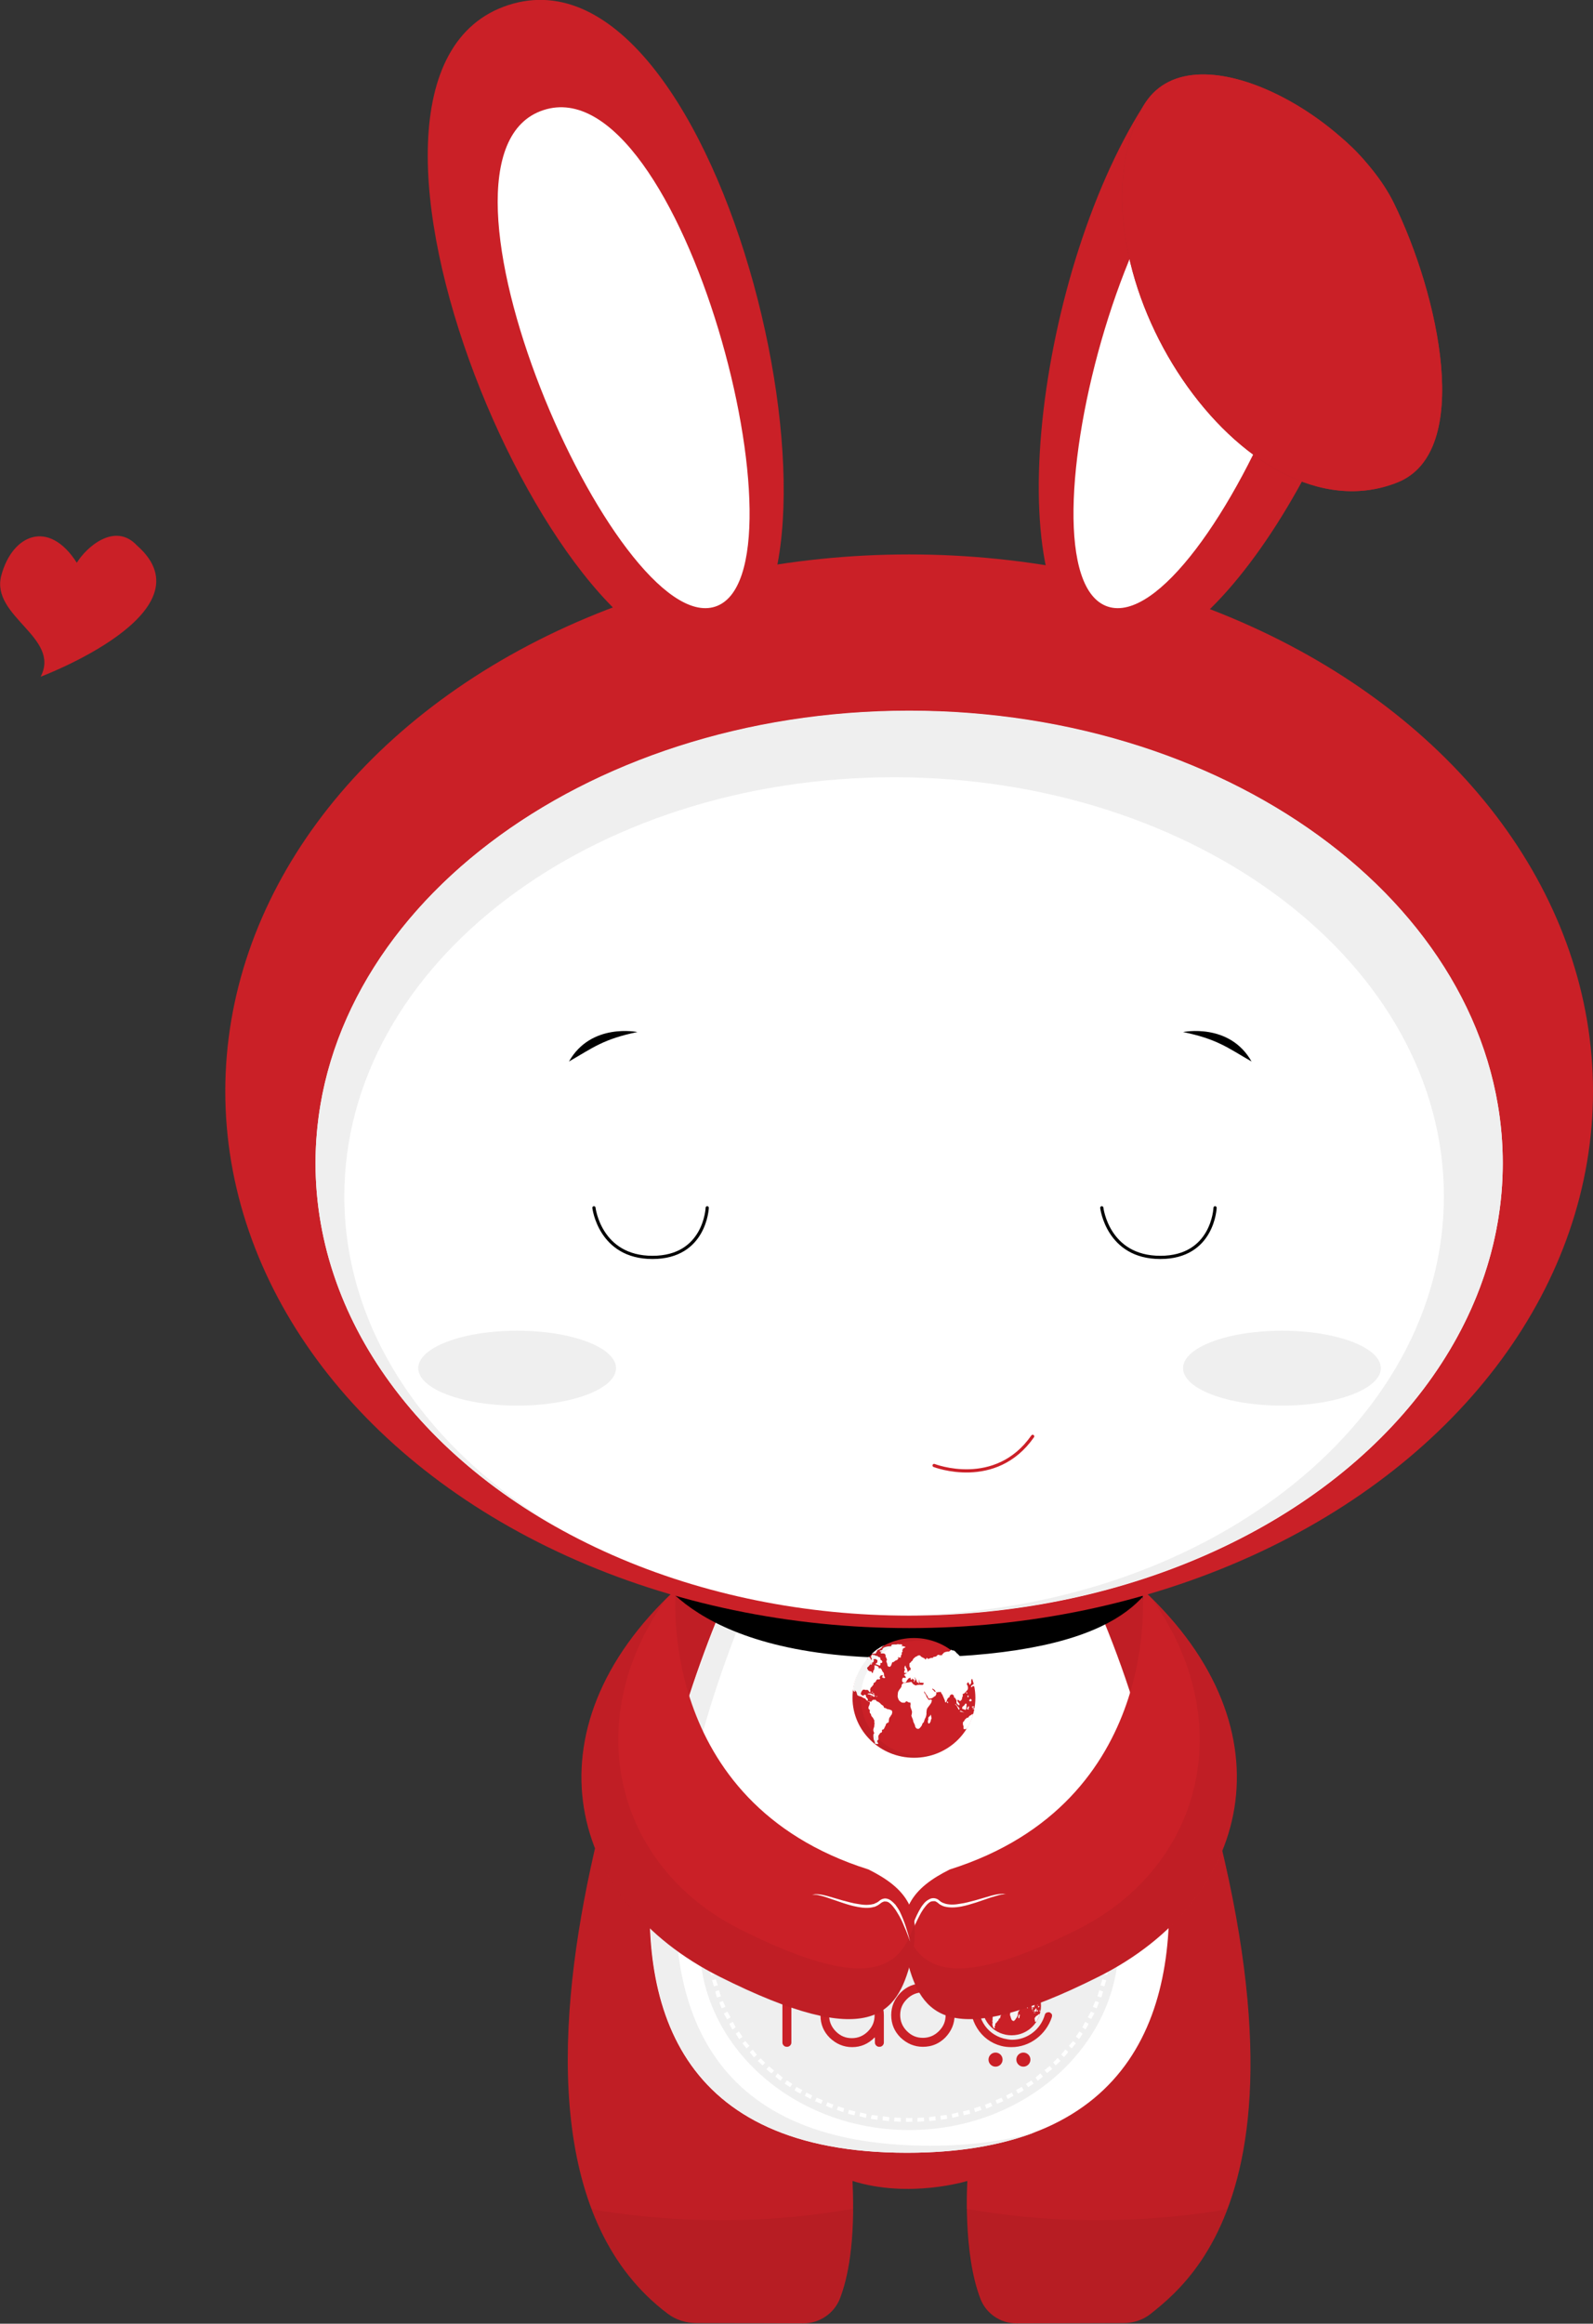 <?xml version="1.0" encoding="utf-8"?>
<!-- Generator: Adobe Illustrator 22.1.0, SVG Export Plug-In . SVG Version: 6.00 Build 0)  -->
<svg version="1.1" id="Layer_1" xmlns="http://www.w3.org/2000/svg" xmlns:xlink="http://www.w3.org/1999/xlink" x="0px" y="0px"
	 viewBox="0 0 497.8 725.9" style="enable-background:new 0 0 497.8 725.9;" xml:space="preserve">
<rect x="0" y="0" width="497.8" height="725.9" fill="#333333" stroke="none"/>
<style type="text/css">
	.st0{fill:#CA2027;}
	.st1{opacity:5.000000e-02;}
	.st2{fill:#FFFFFF;}
	.st3{fill:#EFEFEF;}
	.st4{fill:none;stroke:#000000;stroke-linecap:round;stroke-linejoin:round;stroke-miterlimit:10;}
	.st5{fill-rule:evenodd;clip-rule:evenodd;fill:#CA2027;}
	.st6{fill-rule:evenodd;clip-rule:evenodd;fill:#FFFFFF;}
	.st7{fill-rule:evenodd;clip-rule:evenodd;fill:#AE2226;}
	.st8{fill:#F3F4F5;}
	.st9{fill:#F5F5F5;}
	.st10{fill:url(#SVGID_1_);}
	.st11{fill:url(#SVGID_2_);}
	.st12{fill-rule:evenodd;clip-rule:evenodd;}
	.st13{fill:none;stroke:#CC2028;stroke-linecap:round;stroke-linejoin:round;stroke-miterlimit:10;}
</style>
<path class="st0" d="M12.7,211.4c0,0,53.8-20.2,30.1-41c-6.9-7.4-15.8,0.5-18.8,5.4C15.2,162,3.8,167,0.4,179.8
	S19.1,199.1,12.7,211.4z"/>
<path class="st0" d="M216.2,486.7c0,0-82,180.2-7.5,236.1c2.5,1.9,5.7,2.9,8.9,2.9c11.7,0,25.5,0.1,33.4,0.1c5,0,9.5-3,11.4-7.6
	c2.5-6.4,4.9-17.6,4-36.9c17.8,5.6,35.9,0,35.9,0s-1.5,22.5,4.1,36.9c1.8,4.6,6.3,7.6,11.2,7.6c12.5,0,26.6-0.1,33.5-0.1
	c3.1,0,6.1-1,8.5-2.9c15.6-12.4,65.5-53.8-7.5-236.1H216.2z"/>
<path class="st1" d="M216.2,486.7c0,0-82,180.2-7.5,236.1c2.5,1.9,5.7,2.9,8.9,2.9c11.7,0,25.5,0.1,33.4,0.1c5,0,9.5-3,11.4-7.6
	c2.5-6.4,4.9-17.6,4-36.9c17.8,5.6,35.9,0,35.9,0s-1.5,22.5,4.1,36.9c1.8,4.6,6.3,7.6,11.2,7.6c12.5,0,26.6-0.1,33.5-0.1
	c3.1,0,6.1-1,8.5-2.9c15.6-12.4,65.5-53.8-7.5-236.1H216.2z"/>
<path class="st2" d="M232.3,487.1c0,0-92.4,185.4,51.1,185.4s56.8-183.6,47.8-193.6C322.2,468.9,229.9,467.6,232.3,487.1z"/>
<path class="st3" d="M240,486.9c-1.3-10.3,24.2-14.7,49.6-15.1c-27.8-0.4-58.7,3.9-57.2,15.3c0,0-92.4,185.4,51.1,185.4
	c15.9,0,29-2.3,39.7-6.3c-9.2,2.6-20,4.1-32.6,4.1C148.7,670.2,240,486.9,240,486.9z"/>
<path d="M202.6,487.2c0,0,10.3,30.7,78.3,30.7s78.4-18.8,83.2-30.7C369,475.2,237,451,202.6,487.2z"/>
<g>
	<ellipse class="st0" cx="284.1" cy="340.9" rx="213.7" ry="167.7"/>
	<ellipse class="st2" cx="284.1" cy="363.4" rx="185.5" ry="141.3"/>
	<path class="st3" d="M284.1,222c-102.4,0-185.5,63.3-185.5,141.3c0,46.6,29.6,88,75.3,113.7c-40.3-24-66.3-61.3-66.3-103.3
		c0-72.3,76.9-130.9,171.8-130.9c94.9,0,171.8,58.6,171.8,130.9c0,71.7-75.7,129.9-169.4,130.9c0.8,0,1.5,0,2.3,0
		c102.4,0,185.5-63.3,185.5-141.3C469.6,285.3,386.5,222,284.1,222z"/>
	<ellipse class="st3" cx="400.6" cy="427.4" rx="30.9" ry="11.7"/>
	<ellipse class="st3" cx="161.6" cy="427.4" rx="30.9" ry="11.7"/>
	<path class="st4" d="M185.6,377.3c0,0,1.8,15.5,18.3,15.5s17.1-15.5,17.1-15.5"/>
	<path class="st4" d="M344.3,377.3c0,0,1.8,15.5,18.3,15.5s17.1-15.5,17.1-15.5"/>
	<g>
		<path class="st5" d="M158.8,1.6C91,23.8,176.6,219.9,225,204.1C273.4,188.3,226.6-20.5,158.8,1.6z"/>
		<path class="st6" d="M169.8,34.4c-43.3,14.2,22.8,165.2,53.7,155.1C254.4,179.4,213.1,20.2,169.8,34.4z"/>
	</g>
	<path class="st5" d="M401.1,33c21.5,7,34.5,26.8,33.6,34.6c-7.5,63.7-57.7,147.1-89.9,136.5C310.9,193,322.8,87.3,357.4,32.9
		C364.6,21.6,379.6,25.9,401.1,33z"/>
	<path class="st6" d="M399.9,34.4c43.3,14.2-22.8,165.2-53.7,155.1C315.3,179.4,356.6,20.2,399.9,34.4z"/>
	<path class="st7" d="M435.6,63.5c14,28.6,24.9,77.7,1.1,87.2c-47.9,19.1-104.5-66.2-80.2-116.1C369.9,7,421.6,34.9,435.6,63.5z"/>
	<path class="st5" d="M435.6,63.5c14,28.6,24.9,77.7,1.1,87.2c-47.9,19.1-104.5-66.2-80.2-116.1C369.9,7,421.6,34.9,435.6,63.5z"/>
</g>
<g>
	<g>
		<g>
			<path class="st0" d="M304.8,530.4c0,10.4-8.6,18.7-19.2,18.7c-10.6,0-19.2-8.4-19.2-18.7c0-10.4,8.6-18.7,19.2-18.7
				C296.2,511.7,304.8,520.1,304.8,530.4z"/>
		</g>
		<g>
			<path class="st2" d="M304.5,526.7c0-0.2-0.1-0.4-0.2-0.7c-0.1,0-0.1,0.1-0.1,0.1c-0.1,0.1-0.5,0.4-0.6,0.4
				c-0.1,0.1-0.1,0.2-0.1,0.3c0,0,0,0,0,0c-0.1,0-0.1,0.3,0,0.3c0.1,0,0.3-0.2,0.4-0.3c0.1-0.1,0.3-0.1,0.3-0.1
				C304.1,526.9,304.3,526.8,304.5,526.7C304.5,526.8,304.5,526.7,304.5,526.7z"/>
			<path class="st2" d="M272,530c0,0.1,0.3,0,0.3,0c0.1,0,0.1,0,0-0.1C272.2,529.9,272,529.9,272,530z"/>
			<path class="st2" d="M287.2,540c0.2-0.1,0.7-0.7,0.8-0.9c0.1-0.1,0.2-0.6,0.3-0.7c0-0.1,0.2-0.3,0.3-0.3c0.1,0,0.3-1,0.5-1.3
				c0.2-0.2,0.5-1.3,0.4-1.7c0-0.4,0.1-1.1,0.2-1.3c0.1-0.2,0.3-0.5,0.4-0.6c0.1-0.1,0.6-0.8,0.8-1.1c0.2-0.3,0.3-0.9,0.3-1
				c0-0.1-0.4-0.2-0.5-0.2c-0.1,0.1-0.4,0.1-0.5,0.1c-0.1,0-0.4-0.6-0.5-0.7c-0.2-0.1-0.3-0.8-0.4-0.9c-0.1-0.1-0.3-0.4-0.4-0.5
				c-0.1-0.1-0.1-0.4-0.1-0.5c0-0.1,0.2,0.1,0.2,0.2c0,0.1,0.4,0.7,0.6,0.9c0.1,0.2,0.5,0.8,0.5,1c0.1,0.2,0.8,0.1,1.1,0
				c0.2-0.1,0.5-0.3,0.6-0.4c0-0.1,0.4-0.2,0.5-0.3c0.1-0.1,0.2-0.5,0.3-0.6c0.1-0.1-0.1-0.5-0.1-0.6c-0.1-0.1-0.5-0.2-0.5-0.2
				c-0.1,0-0.2-0.3-0.3-0.4c-0.1-0.1-0.4-0.3-0.4-0.3c0-0.1,0.1-0.2,0.1-0.2c0,0,0.6,0.3,0.7,0.5c0.2,0.2,0.3,0.5,0.4,0.6
				c0,0.1,0.5,0.1,0.6,0c0.1-0.1,0.2-0.1,0.2,0c0,0,0,0,0.1,0c0.5-0.1,0.5-0.1,0.5-0.1c0.2,0.2,0.3,0.4,0.3,0.5c0,0,0.1,0.2,0.2,0.3
				c0.1,0,0.2,0.3,0.2,0.4c0,0.1,0.3,0.5,0.3,0.7c0.1,0.2,0.3,0.6,0.3,0.7c0.1,0.1,0.1,0.4,0.1,0.5c0,0.1,0.2,0.2,0.3,0.2
				c0.1,0,0.3-0.7,0.4-0.9c0-0.2,0.2-0.4,0.3-0.4c0,0,0.1-0.1,0.1-0.2c0-0.1,0.3,0,0.3-0.1c0-0.1,0.1-0.5,0.2-0.6
				c0.1-0.1,0.4-0.3,0.6-0.3c0.1,0,0.4,0.2,0.5,0.3c0.1,0.1,0.1,0.4,0.1,0.5c0,0.1,0.2,0.3,0.3,0.3c0.2,0,0.2,0.2,0.2,0.3
				c0,0.1,0.2,0.3,0.3,0.4c0,0.1,0,0.4,0,0.4c0,0.1,0,0.4,0,0.5c0,0.1,0.5,0.6,0.7,0.7c0.2,0.2,0.3-0.3,0.2-0.5
				c-0.1-0.1-0.4-0.5-0.5-0.6c-0.1-0.1-0.1-0.5-0.1-0.6c0-0.1,0.3,0.1,0.4,0.1c0.1,0.1,0.3,0.3,0.3,0.3c0,0.1,0.7-0.3,0.7-0.7
				c0-0.4,0.3-0.9,0.3-1c0-0.1-0.1-0.3-0.1-0.3c-0.1,0,0.1-0.3,0.3-0.3c0.2,0,0.6-0.5,0.8-0.7c0.1-0.2,0.3-0.4,0.4-0.4
				c0,0,0.2-0.5,0.2-0.7c0-0.2-0.1-0.5-0.1-0.6c0-0.1-0.2-0.3-0.2-0.4c0-0.1-0.1-0.3-0.1-0.4c0,0,0.2-0.1,0.2-0.1
				c0,0,0.2-0.3,0.2-0.3c0-0.1,0.1,0.1,0.2,0.2c0.1,0.1,0.2,0.6,0.3,0.6c0.1,0.1,0.6-0.5,0.5-0.9c-0.1-0.4,0.1-0.8,0.2-0.9
				c0.1,0,0.2-0.2,0.4-0.4c-1-2.9-2.7-5.4-4.9-7.5c0,0,0,0,0,0c-0.2-0.1-0.4-0.3-0.4-0.4c-0.2-0.2-0.4-0.4-0.7-0.6
				c-0.1,0-0.1,0-0.2,0c-0.2,0-0.5-0.1-0.6-0.2c-0.1-0.1-0.3,0.1-0.3,0.2c0,0.1-0.4,0.2-0.4,0.3c0,0.1-0.2,0.1-0.3,0
				c0,0-0.4,0.1-0.6,0.1c-0.2,0-0.5,0.2-0.6,0.2c-0.1,0-0.3,0.2-0.3,0.3c0,0.1-0.3,0.2-0.3,0.2c-0.1,0-0.1,0.3,0,0.4
				c0.1,0-0.2,0-0.3-0.1c-0.1-0.1-0.2,0.1-0.3,0.2c0,0.1-0.1,0-0.1-0.1c0-0.1-0.3-0.2-0.3-0.1c0,0.1-0.2,0-0.3-0.1
				c-0.1,0-0.4,0.3-0.6,0.5c-0.1,0.1-0.8,0.2-0.9,0.2c-0.1,0-0.2,0.3-0.1,0.3c0.1,0-0.3,0-0.5,0c-0.2,0-0.8,0.2-0.9,0.3
				c-0.1,0.1-0.3,0-0.3-0.1c0-0.1-0.2-0.1-0.3-0.2c-0.1,0-0.2,0.4-0.3,0.5c-0.1,0.1-0.3-0.3-0.5-0.4c-0.3-0.1-0.7-0.3-0.8-0.4
				c-0.1,0-0.4-0.3-0.4-0.4c-0.1-0.1-0.4-0.1-0.5-0.1s-0.5,0.2-0.6,0.3c-0.1,0.1-0.2,0.1-0.3,0.1c0,0-0.5,0.4-0.6,0.5
				c-0.2,0.1-0.4,0.6-0.5,0.8c-0.1,0.1-0.2,0.1-0.3,0.2c-0.1,0-0.1,0.1-0.1,0.2c0,0.1-0.5,0.3-0.5,0.5c0,0.2,0,0.7,0,0.8
				c0,0.2,0.2,0.5,0.3,0.5c0.1,0,0.1,0.3,0,0.4c0,0.1,0.1,0.2,0.1,0.2c0,0.1-0.3,0.2-0.4,0.2c-0.1,0-0.3,0.3-0.3,0.3
				c0,0.1-0.3,0.1-0.4,0.2c0-0.1,0.1-0.2,0.1-0.2c0.1-0.1,0-0.3-0.1-0.3c0,0-0.1-0.6-0.2-0.7c-0.1-0.1-0.3-0.3-0.3-0.4
				c0,0,0-0.2,0.1-0.2c0-0.1-0.3-0.1-0.3-0.1c-0.1,0-0.1,0.6-0.2,0.7c0,0.1,0.1,0.4,0.2,0.4c0,0,0,0.3-0.1,0.3
				c-0.1,0-0.2,0.4-0.1,0.5c0.1,0.1-0.1,0.3-0.1,0.3c-0.1,0,0.4,0,0.6,0c0.2,0,0.4,0.1,0.3,0.1c0,0-0.4,0.1-0.5,0.2
				c-0.1,0.1-0.3,0.3-0.4,0.3c0,0.1,0.1,0.2,0.2,0.2c0.1,0,0.2,0.4,0.3,0.4c0.1,0.1,0.1,0.3,0,0.3c0,0.1-0.5,0-0.7,0
				c-0.2,0-0.4,0.4-0.4,0.6c0,0.1,0,0.6,0.1,0.7c0,0.1,0.4,0.2,0.5,0.2c0.1,0.1,0.5,0,0.5,0c0.1,0,0.3-0.4,0.4-0.6
				c0-0.2,0.5-0.5,0.5-0.7c0.1-0.1,0.5-0.1,0.6-0.2c0.1-0.1,0,0.3,0.1,0.5c0.1,0.2,0.5,0.2,0.4,0c-0.1-0.2,0-0.3,0.1-0.2
				c0,0.1,0.4,0.2,0.5,0.3c0.1,0.1,0.1,0.4,0,0.4c-0.1,0-0.1,0.3,0,0.3c0.1,0,0.2-0.3,0.3-0.4c0.1-0.1,0.2-0.3,0.1-0.3
				c0,0,0.1-0.2,0.1-0.1c0.1,0.1-0.2-0.4-0.4-0.6c-0.2-0.2-0.1-0.1,0.3,0.2c0,0,0,0,0.2,0.3c0,0.1,0.1,0.2,0.1,0.3
				c0.1,0.1,0.1,0.1,0.1,0.1c0,0.1,0.1,0.4,0.1,0.5c0,0.1,0.2,0.2,0.3,0.2c0.1,0,0.2,0,0.2,0.1c0,0,0.1,0.2,0.2,0.2
				c0.1,0,0.1-0.3,0-0.3c-0.1,0-0.1-0.4-0.1-0.6c0-0.2,0.1-0.3,0.1-0.3c0,0,0,0.3,0,0.4c0,0.1,0,0.2,0.1,0.3c0,0,0,0,0.1,0.1
				c0.2,0.2,0.2,0.2,0.2,0.2c0.3-0.1,0.8,0,0.8,0c0,0.1,0.3,0.1,0.3,0c0-0.1,0,0,0,0.1c0,0.1-0.2,0.4-0.3,0.5c0,0.1-0.8,0-1.2,0
				c-0.3,0-0.9,0.1-0.9,0.2c0,0.1-0.6-0.2-0.8-0.3c-0.2-0.1-0.4-0.5-0.5-0.5c-0.1,0,0-0.2,0-0.2c0-0.1-0.6-0.1-0.8,0
				c-0.2,0.1-1,0.1-1.2,0.2c-0.2,0.1-0.5,0-0.6,0c-0.1,0-0.3,0.3-0.4,0.3c-0.1,0-0.3,0.4-0.3,0.9c0,0,0,0-0.2,0.3
				c-0.1,0.2-0.1,0.2-0.1,0.2c-0.3,0.2-0.6,0.9-0.7,1c-0.1,0.1-0.2,1.1-0.2,1.5c0,0.3,0.3,1.1,0.4,1.2c0.1,0.2,0.6,0.6,0.8,0.7
				c0.2,0.1,0.7,0.1,0.9,0.1c0.2,0,0.4-0.2,0.5-0.4c0,0,0,0,0.3,0c0.1,0,0.1,0,0.1,0c0,0.1,0.4,0.3,0.5,0.3c0.1,0.1,0.4,0,0.4,0
				c0.1,0,0.2,0.7,0.1,0.9c-0.1,0.2,0.1,0.9,0.2,1.1c0.1,0.2,0.3,0.8,0.3,1c0,0.2-0.1,0.9-0.2,1.1c0,0.2,0.3,0.9,0.4,1.1
				c0.1,0.2,0.2,0.7,0.2,0.8c0,0.1,0.4,0.8,0.5,1.1C286,540.1,286.9,540.2,287.2,540z"/>
			<path class="st2" d="M273.2,529.1c-0.1,0-0.2-0.2-0.3-0.2c-0.1,0-0.1,0.1-0.1,0.2c0,0.1,0,0.1,0.1,0.1c0,0,0.1,0.2,0.2,0.1
				C273.3,529.2,273.3,529.1,273.2,529.1z"/>
			<path class="st2" d="M272.6,529.8c0,0.1,0.4,0.1,0.4,0.2c0.1,0.1,0.2-0.1,0.4-0.1c0.1,0,0-0.4-0.3-0.4c-0.2,0-0.4-0.2-0.4-0.2
				c-0.1,0-0.3-0.2-0.4-0.2c-0.1-0.1-0.6-0.1-0.8-0.1s-0.4,0.2-0.4,0.2c0,0.1,0.3,0.1,0.4,0.1c0.1,0,0.5,0.1,0.6,0.2
				c0.1,0.1,0.3,0.2,0.4,0.1C272.7,529.5,272.6,529.7,272.6,529.8z"/>
			<path class="st2" d="M272.7,528.6c0-0.1-0.1-0.1-0.2-0.1c0,0-0.1,0.1-0.1,0.2C272.5,528.8,272.8,528.7,272.7,528.6z"/>
			<path class="st2" d="M273.8,530c0,0.1,0.3,0,0.3,0c0-0.1,0-0.2-0.1-0.2C274,529.8,273.8,529.9,273.8,530z"/>
			<path class="st2" d="M272.7,536.5c0.1,0.1,0.4,0.7,0.5,0.9c0.1,0.2,0,0.5,0,0.6c0,0.1,0.1,0.2,0.1,0.3c0,0.1-0.1,0.6-0.1,0.8
				c0.1,0.2-0.3,0.9-0.3,1.3c0,0.3,0.2,0.8,0.2,0.8c0.1,0,0.1,0.3,0,0.4c-0.1,0-0.2,0.3-0.2,0.3c0.1,0,0,0.3,0,0.4
				c0,0.1,0.1,0.8,0.1,1c0,0.2,0.3,0.6,0.3,0.8c0.1,0.1,0.1,0.4,0.1,0.5c0,0,0,0.1,0.1,0.1c0,0,0.2,0.1,0.3,0.1c0.1,0,0.5,0,0.6,0
				c0.1,0,0-0.1,0-0.2c-0.1-0.1-0.1-0.4-0.2-0.4c-0.1,0-0.1-0.4,0-0.5c0.1-0.1,0.3-0.2,0.3-0.3c0-0.1,0-0.4,0-0.5
				c-0.1,0,0-0.5,0-0.7c0-0.2,0.4-0.4,0.4-0.6c0-0.2,0.5-0.4,0.6-0.4c0.1-0.1,0.2-0.6,0.1-0.7c-0.1-0.1,0.2-0.2,0.3-0.2
				c0.1,0,0.2-0.1,0.2-0.1c0,0,0.2-0.2,0.2-0.3c0.1,0,0.2-0.6,0.3-0.6c0.1-0.1,0.2-0.4,0.2-0.5c0-0.1,0.2-0.4,0.2-0.4
				c0.1-0.1,0.5-0.3,0.6-0.3c0.1,0,0.2-0.7,0.2-1c0-0.2,0.2-0.6,0.2-0.6c0-0.1,0.1-0.1,0.2-0.2c0,0,0.1-0.3,0.2-0.4
				c0.1-0.1,0.3-0.4,0.3-0.4c0-0.1,0-0.2,0.1-0.4c0,0,0,0,0-0.2c0-0.3,0-0.3,0-0.3c-0.1-0.2-0.3-0.5-0.4-0.4
				c-0.1,0.1-0.3-0.2-0.5-0.2c-0.1,0-0.5-0.1-0.6-0.1c-0.1,0-0.4-0.2-0.5-0.3c-0.1,0-0.5-0.1-0.5-0.1c-0.1,0-0.1-0.5-0.4-0.7
				c-0.3-0.2-0.8-0.5-0.8-0.7c-0.1-0.1-0.6-0.4-0.7-0.5c-0.2-0.1-0.4-0.1-0.4-0.1c0,0-0.2-0.3-0.3-0.4c-0.1-0.1-0.4-0.2-0.4-0.1
				c0,0.1-0.2,0-0.3,0c0-0.1-0.2,0-0.3,0.1c-0.1,0-0.3,0.4-0.5,0.5c-0.1,0.1-0.3-0.1-0.3-0.1c-0.1,0-0.4,0.1-0.5,0.1
				c-0.1,0.1-0.3-0.4-0.2-0.6c0-0.2-0.2-0.6-0.4-0.7c-0.2,0-0.2-0.5-0.2-0.6c0-0.2-0.3-0.3-0.4-0.3c-0.1,0-0.3,0.2-0.4,0.3
				c0,0.1-0.9-0.2-0.8-0.7c0.1-0.5,0.5-1,0.6-1.1c0.1-0.1,0.6-0.1,0.8,0c0.1,0.1,0.2,0,0.3,0c0,0,0.5,0,0.6,0.1
				c0.1,0.1,0.3,0.6,0.5,0.6c0.1,0.1,0.2-0.3,0.2-0.4c0-0.1-0.1-0.3-0.1-0.4c0-0.1,0.2-0.7,0.4-0.8c0.2-0.1,0.4-0.4,0.4-0.5
				c0-0.1,0.2-0.1,0.2-0.1c0.1,0,0-0.5,0.1-0.6c0.1-0.1,0.5-0.3,0.6-0.4c0.1-0.1,0.2-0.4,0.2-0.4c0-0.1,0.3-0.4,0.5-0.4
				c0.2-0.1,0.4,0.1,0.3,0.1c0,0,0.3-0.2,0.4-0.2c0.1-0.1,0-0.3-0.1-0.4c-0.1-0.1,0-0.3,0.1-0.4c0.1,0,0.2-0.3,0.2-0.3
				c0-0.1,0.4,0,0.6-0.1c0.2-0.1,0,0.3-0.1,0.5c-0.1,0.2,0.1,0.3,0.2,0.3c0.1,0,0.2,0.1,0.2,0.1c0,0,0.2,0,0.3,0
				c0.1,0,0.2-0.2,0.2-0.2c0-0.1-0.3-0.3-0.3-0.4c0-0.1-0.1-0.7-0.1-0.9c0-0.1-0.2-0.3-0.2-0.3c-0.1,0-0.2-0.3-0.3-0.4
				c-0.1-0.1-0.1-0.3-0.1-0.3c0-0.1-0.3-0.4-0.4-0.5c-0.1-0.2-0.2-0.1-0.2-0.1c0,0.1-0.2,0.1-0.3,0.1c-0.1,0-0.2-0.4-0.2-0.5
				c0-0.1-0.4-0.2-0.5-0.3c-0.1-0.1-0.3-0.1-0.4-0.1c0-0.1-0.3-0.1-0.3-0.1c0,0,0,1-0.1,1.2c0,0.3-0.3,0.5-0.3,0.5
				c-0.1,0,0,0.2,0,0.2c0.1,0-0.2,0.3-0.2,0.5c0,0.2-0.2,0-0.3-0.2c0-0.2-0.2-0.4-0.3-0.3c0,0.1-0.2-0.1-0.2,0
				c-0.1,0-0.4-0.2-0.6-0.3c-0.1-0.1-0.2-0.5-0.3-0.6c-0.1,0,0-0.1,0-0.2c0-0.1,0.3-0.3,0.4-0.4c0.1-0.1,0.4-0.5,0.5-0.6
				c0.1-0.1,0.2-0.3,0.2-0.4c0,0,0.5-0.2,0.7-0.3c0.2-0.1,0.3-0.5,0.3-0.6c0-0.1-0.1-0.3-0.2-0.4c-0.1,0,0.2,0,0.3,0
				c0.1,0,0.4-0.1,0.5,0c0.1,0.1,0.3,0.2,0.5,0.3c0,0,0,0,0,0.3c-0.1,0.5-0.1,0.5-0.1,0.5c-0.4,0.2-0.6,0.5-0.4,0.5
				c0.2,0,0.9,0.3,1.1,0.4c0.2,0.1,0.3-0.2,0.3-0.3c0.1-0.1,0-0.4,0-0.5c0-0.1,0.2,0,0.3,0c0.1,0.1,0.2-0.1,0.2-0.1
				c0.1,0,0.1-0.3,0.1-0.4c0-0.1-0.1-0.1-0.1-0.2c0-0.1-0.3-0.2-0.4-0.3c-0.1,0-0.1-0.3-0.1-0.3c0.1,0,0-0.3-0.1-0.4
				c0-0.1-0.4-0.2-0.5-0.2c-0.1,0-0.2-0.3-0.3-0.3c-0.1,0-0.5-0.1-0.6-0.1c-0.1,0-0.3-0.3-0.5-0.2c-0.2,0.1-0.4-0.1-0.4-0.2
				c-0.1,0-0.5,0.4-0.5,0.7c0,0.3,0.2,0.6,0.2,0.6c0.1,0,0,0.3-0.1,0.4c-0.1,0.1-0.2-0.1-0.2-0.2c0.1-0.1-0.2-0.4-0.3-0.5
				c-0.1-0.1-0.2-0.2-0.4-0.2c-0.1,0.1-0.2,0.2-0.3,0.3c0,0.1,0.1,0.2,0,0.3c-0.1,0.2-0.2,0.2-0.2,0.1c0,0-0.1-0.1-0.2-0.1
				c-0.4,0.5-0.8,0.9-1.1,1.4c-0.1,0.1-0.2,0.2-0.2,0.3c-0.2,0.3-0.4,0.7-0.6,1c-0.1,0.2-0.2,0.3-0.3,0.5c-0.2,0.4-0.4,0.9-0.6,1.3
				c-0.1,0.3-0.2,0.6-0.3,0.9c-0.1,0.2-0.1,0.4-0.2,0.5c-0.1,0.3-0.2,0.7-0.3,1c0,0.1-0.1,0.2-0.1,0.3c-0.2,0.8-0.4,1.7-0.5,2.5
				c0.1,0.1,0.2,0.2,0.2,0.3c0.1,0.2,0.3,0.3,0.4,0.3c0.1,0,0.1-0.3,0-0.4c0-0.1,0.1-0.1,0.1-0.1c0,0.1,0.3,0.4,0.4,0.5
				c0.1,0.1,0.2,0.8,0.3,1c0.1,0.2,0.9,0.5,1.2,0.5c0.3,0.1,0.6,0.4,0.7,0.4c0.1,0.1,0.4,0.1,0.5,0.2c0.1,0,0.3,0.3,0.3,0.3
				c0.1,0.1,0.1,0.2,0.1,0.2c0,0,0.5,0.2,0.6,0.3c0.1,0.1,0.3,0.1,0.3,0c0-0.1,0.1,0.2,0.2,0.4c0,0.1,0.1,0.4,0,0.4
				c0,0-0.1,0.5-0.2,0.6c-0.1,0.1-0.3,0.8-0.2,0.9c0,0.1,0.3,0.4,0.4,0.5c0.1,0,0.1,0.2,0,0.2c-0.1,0,0,0.7,0.1,0.8
				c0.2,0.1,0.3,0.4,0.3,0.4C272.2,536.1,272.6,536.4,272.7,536.5z"/>
			<path class="st2" d="M273.2,516.6c0.2,0,0.6-0.1,0.6-0.2c0-0.1,0-0.2,0-0.3c0,0,0.1,0,0.1,0c0.1,0,0.2-0.5,0.3-0.6
				c0.1-0.1,0.6-0.3,0.7-0.3c0.1-0.1,0.4-0.3,0.5-0.4c0.1,0,0.3-0.3,0.2-0.3c0,0,0.4-0.3,0.5-0.3c0.1-0.1,0.2-0.2,0.2-0.2
				c0,0-0.4,0.2-0.9,0.4c-0.5,0.3-0.9,0.6-1.4,0.9c-0.4,0.3-0.8,0.6-1.2,1c-0.1,0.1-0.3,0.2-0.4,0.3
				C272.8,516.6,273.1,516.6,273.2,516.6z"/>
			<path class="st2" d="M272.1,519.7c-0.1,0.1,0,0.4,0.1,0.4c0.1,0,0.3-0.5,0.5-0.4c0.2,0.1,0.3,0.1,0.2,0.1c0,0-0.5-0.2-0.5-0.3
				C272.4,519.4,272.2,519.6,272.1,519.7z"/>
			<path class="st2" d="M282,515.5c0.1,0,0.1-0.3,0.1-0.4c0-0.1,0.2-0.1,0.3-0.2c0-0.1,0.3-0.2,0.4-0.2c0.1,0,0.2-0.3,0-0.3
				c-0.1,0-0.4,0-0.4-0.1c0-0.1-0.5-0.1-0.6,0c-0.1,0.1,0-0.3,0.1-0.3c0.2,0,0-0.3-0.2-0.3c-0.2,0-0.6-0.1-0.7,0
				c-0.1,0-0.3-0.1-0.4-0.1c-0.1,0-0.6,0.2-0.9,0.1c-0.3,0-0.9,0-1,0.1c-0.1,0-0.2,0.3-0.2,0.4c0,0.1-0.6,0.1-0.8,0.1
				c-0.2,0-1.3,0.2-1.5,0.4c-0.3,0.1-0.5,0.5-0.4,0.5c0.1,0-0.2,0.2-0.3,0.3c-0.1,0-0.5,0.1-0.6,0.2c-0.1,0.1,0.1,0.1,0.1,0.2
				c0,0.1,0.1,0,0.2,0c0.1,0.1,0.4,0.1,0.5,0.1c0.1,0-0.3,0.1-0.4,0.1c-0.2,0-0.1,0.3,0,0.4c0.1,0,0.5,0.1,0.5,0
				c0-0.1,0.4,0.1,0.6,0.1c0.2,0,0.3,0.4,0.3,0.5c0.1,0.1,0.1,0.4,0,0.5c0,0.1,0.3,0.3,0.4,0.2c0.1-0.1,0,0.1-0.1,0.1
				c-0.1,0,0,0.3,0.1,0.4c0.2,0,0,0.3,0,0.3c-0.1,0.1,0,0.3-0.1,0.3c-0.1,0.1,0.3,0.8,0.3,1.1c0,0.4,0.2,0.6,0.3,0.6
				c0.1,0,0.4,0.1,0.4,0.1c0,0.1,0.2-0.1,0.2-0.1c0.1-0.1,0.2-0.2,0.3-0.4c0.1-0.2,0.3-0.9,0.3-0.9c0-0.1,0.4,0,0.4-0.1
				c0.1,0,0.3-0.2,0.4-0.3c0.1-0.1,0.5-0.3,0.7-0.3c0.1-0.1,0.4-0.5,0.5-0.6c0.1-0.1-0.1-0.1-0.2-0.1c-0.1-0.1-0.1-0.2,0-0.2
				c0,0,0.4,0.1,0.6,0.1c0.1,0.1,0.4-0.1,0.3-0.2c-0.1-0.1,0-0.1,0,0c0,0,0.1-0.2,0-0.3c-0.1-0.1,0.4-0.4,0.3-0.7
				c-0.1-0.3,0.1-0.6,0.2-0.6c0.1,0,0.1-0.3-0.1-0.4C281.8,515.6,282,515.6,282,515.5z"/>
			<path class="st2" d="M272.2,528.6c-0.1,0-0.1,0.1-0.1,0.1c0,0.1,0,0.1,0.1,0.1C272.2,528.8,272.2,528.6,272.2,528.6z"/>
			<path class="st2" d="M303.7,533.3c0.2,0.2,0.7,0.1,0.7-0.2C304.2,533,303.7,533,303.7,533.3z"/>
			<path class="st2" d="M295.9,531.7c-0.1,0.1,0.4,0.4,0.4,0.4c0-0.1-0.1-0.4-0.1-0.5C296.1,531.5,295.9,531.5,295.9,531.7z"/>
			<path class="st2" d="M303.1,531.5c0,0.1,0.3-0.1,0.4-0.1c0.1,0,0.2-0.4,0.1-0.4c-0.1,0-0.2-0.3-0.3-0.3c-0.1,0-0.2,0.1-0.2,0.2
				c0,0.1-0.3,0.2-0.3,0.2c0,0.1,0,0.2,0,0.1C302.8,531.2,303.1,531.4,303.1,531.5z"/>
			<path class="st2" d="M299.8,533.7c-0.1-0.2-0.3-0.5-0.6-0.7c0,0,0,0-0.1-0.1c-0.1-0.2-0.1-0.2-0.1-0.2c-0.1-0.2-0.4-0.3-0.4-0.4
				c0-0.1-0.1,0.2-0.2,0.1c0,0,0.2,0.1,0.3,0.2c0.3,0.2,0.8,1.4,0.9,1.5C299.7,534.2,299.9,533.8,299.8,533.7z"/>
			<path class="st2" d="M304.1,535.5c-0.3,0-0.6,0.1-0.6,0.2c0,0.1-0.4,0.2-0.5,0.3c-0.1,0-0.3,0.4-0.4,0.5c0,0.1-0.3,0.1-0.4,0.1
				c-0.1,0-0.3,0.2-0.3,0.3c0,0.1-0.1,0.1-0.1,0c0,0,0,0-0.1,0.1c-0.2,0.2-0.2,0.2-0.2,0.2c-0.1,0.3-0.4,0.7-0.5,0.7
				c-0.1,0-0.1,0.5-0.1,0.7c0,0.2,0.1,0.5,0.2,0.6c0,0,0,0,0,0.2c0,0.3,0,0.3,0,0.3c-0.1,0.2,0.1,0.5,0.2,0.5c0.1,0,0.5-0.1,0.7-0.1
				c0,0,0.1,0,0.1-0.1C303,538.7,303.7,537.1,304.1,535.5C304.1,535.5,304.1,535.5,304.1,535.5z"/>
			<path class="st2" d="M304.5,533.6c-0.1,0-0.3,0.1-0.4,0c0-0.1-0.1,0.1-0.2,0.1c-0.1,0,0,0.2,0.1,0.1c0.1,0,0.3,0.1,0.5,0.2
				C304.6,533.9,304.6,533.7,304.5,533.6C304.6,533.5,304.5,533.6,304.5,533.6z"/>
			<path class="st2" d="M290,538.2c0,0.1,0.3,0.3,0.4,0.2c0.1,0,0.3-0.5,0.4-0.6c0-0.1,0.1-0.4,0.1-0.5c0-0.1,0-0.2,0.1-0.2
				c0,0,0.1-0.2,0.1-0.3c0-0.2-0.2-0.9-0.2-1.1c0-0.1-0.2,0.1-0.2,0.2c0,0.1-0.4,0.4-0.5,0.5c-0.1,0.1-0.2,0.5-0.1,0.6
				c0,0.1,0,0.3-0.1,0.4C289.9,537.6,290,538.1,290,538.2z"/>
			<path class="st2" d="M302.7,533c-0.1,0-0.5,0.5-0.5,0.8c0.1,0.3,0.2,0.3,0.2,0.2c0-0.1,0.3,0,0.3,0.1c0.1,0,0.1,0,0-0.2
				c-0.1-0.1,0-0.4,0.1-0.5C302.9,533.4,302.8,533.1,302.7,533z"/>
			<path class="st2" d="M302.7,529.9c0-0.1-0.1-0.2-0.2-0.3c-0.2,0-0.2,0.5-0.1,0.6C302.5,530.3,302.7,530.1,302.7,529.9z"/>
			<path class="st2" d="M302,533.1c0-0.1,0-0.5,0.1-0.6c0-0.1-0.2-0.3-0.3-0.4c-0.1,0-0.5,0.8-0.8,0.9c-0.3,0.1-0.4,0.6-0.3,0.8
				c0.1,0.1,0.7,0.2,0.8,0.3c0.1,0.1,0.2,0,0.3,0c0.1,0,0-0.1,0-0.1c0,0,0.2-0.2,0.2-0.4C302,533.5,302,533.2,302,533.1z"/>
			<path class="st2" d="M302,528.6c-0.1,0.1,0,0.4,0,0.4c0,0.1,0.1,0.1,0.2,0C302.3,528.9,302.1,528.5,302,528.6z"/>
			<path class="st2" d="M299.9,534.6c0,0.1,0.8,0.2,1.1,0.3c0.3,0.1,0.5,0.1,0.4,0.1c-0.1,0-0.8-0.4-1-0.5
				C300.2,534.4,300,534.5,299.9,534.6z"/>
		</g>
	</g>
	<path class="st1" d="M285.4,548.3c-10.2-1.2-17.5-10.2-16.3-20c1.2-9.9,10.3-16.9,20.5-15.7c1.7,0.2,3.4,0.6,4.9,1.2
		c-2-1-4.2-1.7-6.6-2c-10.6-1.2-20.1,6.1-21.3,16.4s6.4,19.6,17,20.8c4,0.5,7.8-0.3,11.1-2C291.8,548.2,288.7,548.7,285.4,548.3z"/>
</g>
<g>
	<path class="st3" d="M348.6,596.7c-0.2-1.1-1-2-2-2.4c-1-0.4-2.2-0.3-3.1,0.4c-3.3,2.3-24.4,5.7-59.4,5.7c-35,0-56.1-3.4-59.4-5.7
		c-0.9-0.6-2.1-0.8-3.1-0.4c-1,0.4-1.8,1.3-2,2.4c-0.7,3.4-1,6.8-1,10.1c0,32.3,29.4,58.6,65.5,58.6s65.5-26.3,65.5-58.6
		C349.6,603.5,349.3,600.1,348.6,596.7z"/>
	<g>
		<polygon class="st6" points="223,614.7 221.8,614.9 222.2,617 223.4,616.7 		"/>
		<path class="st6" d="M222.6,611.2l-1.2,0.1c0,0.7,0.1,1.4,0.2,2l1.2-0.2C222.6,612.5,222.6,611.9,222.6,611.2z"/>
		<polygon class="st6" points="222.4,607.6 221.1,607.6 221.3,609.7 222.5,609.6 		"/>
		<polygon class="st6" points="225.9,625.1 224.8,625.5 225.5,627.4 226.7,626.9 		"/>
		<path class="st6" d="M224.7,621.7l-1.2,0.4c0.2,0.6,0.3,1.3,0.6,1.9l1.2-0.4C225,623,224.9,622.4,224.7,621.7z"/>
		<polygon class="st6" points="223.7,618.3 222.5,618.6 223.1,620.5 224.3,620.2 		"/>
		<polygon class="st6" points="230.9,634.6 229.9,635.3 231,637 232,636.3 		"/>
		<path class="st6" d="M229,631.6l-1.1,0.6c0.3,0.6,0.6,1.2,1,1.8l1-0.7C229.6,632.8,229.3,632.1,229,631.6z"/>
		<polygon class="st6" points="227.3,628.4 226.2,629 227.2,630.8 228.3,630.2 		"/>
		<polygon class="st6" points="237.7,643 236.8,643.8 238.3,645.2 239.1,644.4 		"/>
		<path class="st6" d="M235.2,640.3l-0.9,0.8c0.4,0.5,0.9,1.1,1.3,1.6l0.9-0.8C236.1,641.4,235.7,640.8,235.2,640.3z"/>
		<polygon class="st6" points="232.9,637.6 232,638.3 233.3,639.9 234.2,639.1 		"/>
		<polygon class="st6" points="245.9,649.9 245.2,650.9 246.9,652 247.6,651 		"/>
		<polygon class="st6" points="243,647.7 242.3,648.7 243.9,650 244.6,649 		"/>
		<path class="st6" d="M240.3,645.5l-0.8,0.9c0.5,0.5,1.1,0.9,1.6,1.3l0.8-0.9C241.3,646.3,240.8,645.9,240.3,645.5z"/>
		<polygon class="st6" points="255.2,655.3 254.7,656.4 256.6,657.2 257.1,656.1 		"/>
		<polygon class="st6" points="252,653.7 251.5,654.7 253.3,655.7 253.8,654.6 		"/>
		<path class="st6" d="M248.9,651.9l-0.6,1.1c0.6,0.4,1.2,0.7,1.8,1l0.6-1.1C250.1,652.6,249.5,652.3,248.9,651.9z"/>
		<path class="st6" d="M265.3,659.1l-0.3,1.2c0.6,0.2,1.3,0.3,2,0.5l0.3-1.2C266.6,659.4,266,659.3,265.3,659.1z"/>
		<polygon class="st6" points="261.9,658 261.5,659.1 263.5,659.8 263.8,658.6 		"/>
		<path class="st6" d="M258.6,656.7l-0.5,1.1c0.6,0.3,1.2,0.6,1.9,0.8l0.4-1.2C259.8,657.3,259.2,657,258.6,656.7z"/>
		<polygon class="st6" points="275.9,661.1 275.8,662.4 277.8,662.6 277.9,661.4 		"/>
		<polygon class="st6" points="272.4,660.7 272.1,661.9 274.2,662.2 274.3,660.9 		"/>
		<polygon class="st6" points="268.8,659.9 268.6,661.1 270.6,661.6 270.8,660.4 		"/>
		<polygon class="st6" points="286.7,661.6 286.7,662.8 288.8,662.7 288.7,661.5 		"/>
		<path class="st6" d="M283.1,661.6l0,1.2c0.7,0.1,1.4,0,2,0l0-1.2C284.4,661.7,283.8,661.7,283.1,661.6z"/>
		<polygon class="st6" points="279.5,661.5 279.4,662.7 281.5,662.8 281.5,661.6 		"/>
		<polygon class="st6" points="297.4,660.4 297.6,661.6 299.6,661.1 299.4,659.9 		"/>
		<polygon class="st6" points="293.9,660.9 294,662.2 296,661.9 295.8,660.7 		"/>
		<polygon class="st6" points="290.3,661.4 290.4,662.6 292.4,662.4 292.3,661.1 		"/>
		<path class="st6" d="M307.8,657.5l0.4,1.2c0.6-0.2,1.3-0.5,1.9-0.8l-0.5-1.1C309,657,308.4,657.3,307.8,657.5z"/>
		<polygon class="st6" points="304.4,658.6 304.7,659.8 306.7,659.1 306.3,658 		"/>
		<path class="st6" d="M300.9,659.6l0.3,1.2c0.7-0.2,1.3-0.3,2-0.5l-0.3-1.2C302.2,659.3,301.6,659.4,300.9,659.6z"/>
		<path class="st6" d="M317.5,652.9l0.6,1.1c0.6-0.3,1.2-0.6,1.8-1l-0.6-1.1C318.7,652.3,318.1,652.6,317.5,652.9z"/>
		<polygon class="st6" points="314.4,654.6 314.9,655.7 316.7,654.7 316.2,653.7 		"/>
		<polygon class="st6" points="311.1,656.1 311.6,657.2 313.5,656.4 313,655.3 		"/>
		<path class="st6" d="M326.4,646.7l0.8,0.9c0.5-0.4,1.1-0.8,1.6-1.3l-0.8-0.9C327.4,645.9,326.9,646.3,326.4,646.7z"/>
		<polygon class="st6" points="323.6,649 324.3,650 325.9,648.7 325.1,647.7 		"/>
		<polygon class="st6" points="320.6,651 321.3,652 323,650.9 322.3,649.9 		"/>
		<polygon class="st6" points="334,639.1 334.9,639.9 336.2,638.3 335.3,637.6 		"/>
		<path class="st6" d="M331.6,641.8l0.9,0.8c0.5-0.5,0.9-1,1.3-1.6l-0.9-0.8C332.5,640.8,332.1,641.3,331.6,641.8z"/>
		<polygon class="st6" points="329.1,644.3 329.9,645.2 331.4,643.8 330.5,642.9 		"/>
		<polygon class="st6" points="339.9,630.2 341,630.7 342,628.9 340.9,628.4 		"/>
		<path class="st6" d="M338.2,633.3l1,0.7c0.4-0.6,0.7-1.2,1-1.8l-1.1-0.6C338.8,632.1,338.6,632.7,338.2,633.3z"/>
		<polygon class="st6" points="336.2,636.2 337.2,637 338.3,635.3 337.3,634.6 		"/>
		<polygon class="st6" points="343.9,620.2 345.1,620.5 345.7,618.6 344.5,618.3 		"/>
		<path class="st6" d="M342.9,623.6l1.2,0.4c0.3-0.6,0.4-1.3,0.6-1.9l-1.2-0.4C343.3,622.3,343.2,623,342.9,623.6z"/>
		<polygon class="st6" points="341.5,626.9 342.7,627.4 343.4,625.5 342.3,625.1 		"/>
		<polygon class="st6" points="345.7,609.6 346.9,609.7 347.1,607.6 345.8,607.6 		"/>
		<path class="st6" d="M345.4,613.2l1.2,0.2c0.1-0.7,0.2-1.4,0.2-2l-1.2-0.1C345.6,611.8,345.6,612.5,345.4,613.2z"/>
		<polygon class="st6" points="344.8,616.7 346,616.9 346.4,614.9 345.1,614.7 		"/>
		<polygon class="st6" points="327.8,601.9 327.7,600.6 325.6,600.9 325.7,602.1 		"/>
		<polygon class="st6" points="331.7,601.4 331.5,600.1 329.4,600.4 329.6,601.6 		"/>
		<polygon class="st6" points="335.5,600.7 335.3,599.5 333.2,599.9 333.4,601.1 		"/>
		<polygon class="st6" points="316.2,603 316.1,601.7 314,601.9 314.1,603.1 		"/>
		<polygon class="st6" points="320.1,602.7 320,601.4 317.9,601.6 317.9,602.8 		"/>
		<polygon class="st6" points="324,602.3 323.8,601.1 321.7,601.3 321.8,602.5 		"/>
		<polygon class="st6" points="304.6,603.6 304.5,602.4 302.4,602.5 302.4,603.7 		"/>
		
			<rect x="306.3" y="602.3" transform="matrix(0.999 -5.183699e-02 5.183699e-02 0.999 -30.838 16.743)" class="st6" width="2.2" height="1.2"/>
		<polygon class="st6" points="312.3,603.2 312.3,602 310.1,602.1 310.2,603.4 		"/>
		
			<rect x="290.8" y="602.8" transform="matrix(1 -1.737205e-02 1.737205e-02 1 -10.438 5.161)" class="st6" width="2.2" height="1.2"/>
		
			<rect x="294.6" y="602.7" transform="matrix(1 -2.530938e-02 2.530938e-02 1 -15.174 7.678)" class="st6" width="2.2" height="1.2"/>
		<polygon class="st6" points="300.7,603.8 300.6,602.5 298.5,602.6 298.5,603.8 		"/>
		
			<rect x="279.6" y="602.3" transform="matrix(5.452393e-03 -1 1 5.452393e-03 -324.72 880.333)" class="st6" width="1.2" height="2.2"/>
		<polygon class="st6" points="285.2,604 285.2,602.8 283,602.8 283,604 		"/>
		
			<rect x="286.9" y="602.8" transform="matrix(1 -9.561737e-03 9.561737e-03 1 -5.756 2.781)" class="st6" width="2.2" height="1.2"/>
		<polygon class="st6" points="269.6,603.8 269.7,602.6 267.5,602.5 267.5,603.8 		"/>
		
			<rect x="271.8" y="602.2" transform="matrix(2.083559e-02 -1 1 2.083559e-02 -336.395 863.116)" class="st6" width="1.2" height="2.2"/>
		
			<rect x="275.7" y="602.3" transform="matrix(1.306041e-02 -1 1 1.306041e-02 -330.617 871.776)" class="st6" width="1.2" height="2.2"/>
		<polygon class="st6" points="258,603.4 258.1,602.1 255.9,602 255.8,603.2 		"/>
		
			<rect x="260.2" y="601.8" transform="matrix(4.643024e-02 -0.999 0.999 4.643024e-02 -353.526 835.423)" class="st6" width="1.2" height="2.2"/>
		<polygon class="st6" points="265.7,603.7 265.8,602.5 263.6,602.4 263.6,603.6 		"/>
		<polygon class="st6" points="246.4,602.5 246.5,601.3 244.3,601.1 244.2,602.3 		"/>
		<polygon class="st6" points="250.2,602.8 250.3,601.6 248.2,601.4 248.1,602.7 		"/>
		<polygon class="st6" points="254.1,603.1 254.2,601.9 252,601.7 251.9,603 		"/>
		<polygon class="st6" points="234.8,601.1 235,599.9 232.8,599.5 232.6,600.7 		"/>
		<polygon class="st6" points="238.6,601.6 238.8,600.4 236.7,600.1 236.5,601.4 		"/>
		<polygon class="st6" points="242.5,602.1 242.6,600.9 240.5,600.6 240.3,601.9 		"/>
		<polygon class="st6" points="346.8,605.5 345.6,605.5 345.5,604 345.4,602.4 346.6,602.3 346.7,603.9 		"/>
		<polygon class="st6" points="345.7,596.6 346,598.2 346.3,599.7 345.1,599.9 344.9,598.7 344.8,598.7 344.8,598.7 344.8,598.7 
			344.8,598.7 344.6,598.7 344.6,598.7 344.6,598.7 344.6,598.7 344.6,598.7 344.5,598.7 344.4,598.8 344.1,598.9 343.5,599.1 
			343.1,598 343.8,597.7 344,597.6 344.1,597.5 344.5,597.4 345.1,597 345.4,596.8 345.6,596.7 345.6,596.6 345.7,596.6 
			345.7,596.6 345.7,596.6 345.7,596.6 		"/>
		<polygon class="st6" points="340.7,598.7 341,599.9 340.6,600 340.2,600.1 339.5,600.3 337.9,600.7 337.6,599.5 339.2,599.1 
			339.9,598.9 340.3,598.8 		"/>
		<polygon class="st6" points="230.7,599.4 230.4,600.6 229.7,600.4 228.9,600.3 228.1,600.1 227.7,600 227.3,599.9 227.6,598.7 
			228,598.8 228.4,598.9 229.2,599.1 229.9,599.2 		"/>
		<polygon class="st6" points="222.6,596.5 222.9,596.8 223.1,596.9 223.1,596.9 223.2,597 223.9,597.3 224.2,597.5 224.2,597.5 
			224.3,597.6 224.4,597.6 224.5,597.7 225.3,597.9 224.8,599.1 224.2,598.9 223.9,598.7 223.7,598.7 223.6,598.6 223.6,598.6 
			223.6,598.7 223.6,598.7 223.6,598.7 223.4,598.7 223.4,598.7 223.4,598.7 223.4,598.7 223.4,598.7 223.4,598.7 223.4,598.9 
			223.3,599.2 223.2,599.8 222,599.6 222.3,598 222.4,597.3 222.5,596.9 222.5,596.7 222.5,596.6 222.5,596.6 222.5,596.6 
			222.5,596.6 222.5,596.6 		"/>
		<polygon class="st6" points="221.7,602.2 222.9,602.3 222.8,603.8 222.7,605.4 221.5,605.4 221.6,603.8 		"/>
	</g>
	<circle class="st2" cx="231.9" cy="611.4" r="6.4"/>
	<circle class="st2" cx="337" cy="611.4" r="6.4"/>
	<g>
		<path id="XMLID_58_" class="st0" d="M273.3,636.5c-2,2-4.3,3-7,3c-2.7,0-5-1-7-2.9c-1.9-1.9-2.9-4.2-2.9-7c0-2.7,1-5,2.9-7
			c1.9-1.9,4.2-2.9,7-2.9c2.7,0,5,1,7,2.9c1.9,1.9,2.9,4.2,2.9,7v8.4c0,0.4-0.1,0.7-0.4,1c-0.3,0.3-0.6,0.4-1,0.4
			c-0.4,0-0.7-0.1-1-0.4c-0.3-0.3-0.4-0.6-0.4-1V636.5z M266.2,622.5c-1.9,0-3.6,0.7-5,2.1c-1.4,1.4-2.1,3-2.1,5
			c0,1.9,0.7,3.6,2.1,5c1.4,1.4,3,2.1,5,2.1c1.9,0,3.6-0.7,5-2.1c1.4-1.4,2.1-3,2.1-5c0-1.9-0.7-3.6-2.1-5
			C269.9,623.2,268.2,622.5,266.2,622.5z"/>
		<path id="XMLID_55_" class="st0" d="M295.5,612.6c0-0.4,0.1-0.7,0.4-1c0.3-0.3,0.6-0.4,1-0.4c0.4,0,0.7,0.1,1,0.4
			c0.3,0.3,0.4,0.6,0.4,1v16.9c0,2.7-1,5-2.9,7c-1.9,1.9-4.2,2.9-7,2.9c-2.7,0-5-1-7-2.9c-1.9-1.9-2.9-4.2-2.9-7c0-2.7,1-5,2.9-7
			c1.9-1.9,4.2-2.9,7-2.9c2.7,0,5,1,7,2.9c0,0,0,0,0.1,0.1V612.6z M295.5,629.5c0-1.9-0.7-3.6-2.1-5c-1.4-1.4-3-2.1-5-2.1
			c-1.9,0-3.6,0.7-5,2.1c-1.4,1.4-2.1,3-2.1,5c0,1.9,0.7,3.6,2.1,5c1.4,1.4,3,2.1,5,2.1c1.9,0,3.6-0.7,5-2.1
			C294.8,633.1,295.5,631.5,295.5,629.5z"/>
		<path class="st0" d="M262,614.9L262,614.9C262,614.8,262,614.8,262,614.9C262,614.8,262,614.8,262,614.9L262,614.9
			c-0.2-0.3-0.4-0.5-0.6-0.7c-1.9-1.9-4.2-2.9-7-2.9c-2.7,0-5,1-7,2.9c-1.9,1.9-2.9,4.2-2.9,7v0.3h-3c-0.5,0-1,0.2-1.2,0.7
			c-0.4,0.6-0.2,1.5,0.5,1.8c0.2,0.1,0.5,0.2,0.8,0.2h2.9V638c0,0.4,0.1,0.7,0.4,1c0.3,0.3,0.6,0.4,1,0.4c0.4,0,0.7-0.1,1-0.4
			c0.3-0.3,0.4-0.6,0.4-1v-10c0,0,0,0,0,0v-3.9h6.3c0.5,0,1-0.2,1.3-0.7c0.4-0.6,0.2-1.5-0.5-1.8c-0.2-0.1-0.5-0.2-0.7-0.2h-6.3
			c0-0.1,0-0.2,0-0.3c0-0.2,0-0.4,0-0.6v0h0c0.1-1.7,0.8-3.2,2-4.4c1.4-1.4,3-2.1,5-2.1c1.9,0,3.6,0.7,5,2.1
			c0.2,0.2,0.3,0.4,0.5,0.5l0,0c0.2,0.2,0.5,0.4,0.9,0.4c0.4,0,0.7-0.1,1-0.3c0.3-0.3,0.5-0.6,0.5-1
			C262.3,615.4,262.2,615.1,262,614.9z"/>
		<g>
			<circle id="XMLID_54_" class="st0" cx="311.1" cy="643.4" r="2.2"/>
			<circle id="XMLID_53_" class="st0" cx="319.8" cy="643.4" r="2.2"/>
			<path class="st0" d="M316.1,639.5c-1.1,0-2.2-0.1-3.3-0.4c-3.1-0.8-5.8-2.8-7.5-5.6c-1.6-2.6-2.3-5.7-1.8-8.7l0-0.2l-0.6-0.2
				l-0.1,0c-0.2,0.1-0.5,0.2-0.7,0.2c-0.1,0-0.2,0-0.4,0c-0.9-0.2-1.5-1.1-1.3-2c0.2-0.8,0.9-1.4,1.7-1.4c0.1,0,0.2,0,0.4,0
				c0.5,0.1,0.9,0.4,1.2,0.9l0.1,0.1l1.5,0.4c0.5,0.1,0.8,0.5,0.8,0.9c0,0.1,0,0.3,0,0.4c-1.3,5.9,1.9,11.4,7.5,12.9
				c0.9,0.2,1.8,0.4,2.7,0.4c4.7,0,8.9-3.2,10.2-7.8l0,0l0,0l0,0c0.1-0.5,0.6-0.8,1.1-0.8c0.1,0,0.2,0,0.3,0
				c0.3,0.1,0.5,0.3,0.7,0.5c0.2,0.3,0.2,0.6,0.1,0.9c0,0,0,0.1,0,0.1l0,0C326.9,635.6,321.8,639.5,316.1,639.5L316.1,639.5z"/>
			<path class="st0" d="M325.3,626.6c0,5.1-4.1,9.2-9.2,9.2c-5.1,0-9.2-4.1-9.2-9.2s4.1-9.2,9.2-9.2
				C321.2,617.5,325.3,621.6,325.3,626.6z"/>
			<path class="st8" d="M325.1,624.8c0-0.1-0.1-0.2-0.1-0.3c0,0-0.1,0-0.1,0.1c0,0-0.2,0.2-0.3,0.2c0,0-0.1,0.1-0.1,0.1c0,0,0,0,0,0
				c0,0,0,0.1,0,0.2c0,0,0.1-0.1,0.2-0.1c0,0,0.1-0.1,0.2,0C324.9,624.9,325,624.9,325.1,624.8C325.1,624.8,325.1,624.8,325.1,624.8
				z"/>
			<path class="st9" d="M324.7,628c0.1,0.1,0.3,0,0.4-0.1C325,627.9,324.7,627.9,324.7,628z"/>
			<path class="st9" d="M325.1,628.2c0,0-0.2,0-0.2,0c0,0,0,0.1-0.1,0.1c0,0,0,0.1,0,0.1c0,0,0.1,0,0.2,0.1
				C325.1,628.3,325.2,628.2,325.1,628.2C325.2,628.1,325.1,628.1,325.1,628.2z"/>
			<g>
				<path class="st9" d="M309.6,626.4c0,0,0.1,0,0.2,0c0,0,0,0,0,0C309.8,626.3,309.6,626.4,309.6,626.4z"/>
				<path class="st9" d="M316.9,631.3c0.1-0.1,0.3-0.4,0.4-0.4c0.1-0.1,0.1-0.3,0.1-0.3c0,0,0.1-0.1,0.2-0.1c0,0,0.2-0.5,0.3-0.6
					c0.1-0.1,0.2-0.6,0.2-0.8c0-0.2,0.1-0.5,0.1-0.6c0-0.1,0.2-0.2,0.2-0.3c0,0,0.3-0.4,0.4-0.5c0.1-0.1,0.2-0.4,0.1-0.5
					c0-0.1-0.2-0.1-0.2-0.1c0,0-0.2,0.1-0.3,0.1c-0.1,0-0.2-0.3-0.2-0.3c-0.1-0.1-0.1-0.4-0.2-0.4c0-0.1-0.2-0.2-0.2-0.3
					c0,0,0-0.2-0.1-0.3c0,0,0.1,0,0.1,0.1c0,0.1,0.2,0.3,0.3,0.4c0.1,0.1,0.2,0.4,0.3,0.5c0,0.1,0.4,0,0.5,0
					c0.1-0.1,0.3-0.1,0.3-0.2c0,0,0.2-0.1,0.2-0.2c0.1,0,0.1-0.3,0.1-0.3c0,0,0-0.2-0.1-0.3c0-0.1-0.2-0.1-0.3-0.1
					c0,0-0.1-0.1-0.1-0.2c0-0.1-0.2-0.1-0.2-0.2c0,0,0-0.1,0.1-0.1c0,0,0.3,0.2,0.4,0.3c0.1,0.1,0.2,0.3,0.2,0.3c0,0,0.2,0,0.3,0
					c0,0,0.1,0,0.1,0c0,0,0,0,0.1,0c0.2,0,0.2,0,0.2,0c0.1,0.1,0.1,0.2,0.1,0.2c0,0,0.1,0.1,0.1,0.1c0,0,0.1,0.2,0.1,0.2
					c0,0,0.1,0.3,0.2,0.3c0,0.1,0.1,0.3,0.2,0.3c0,0,0,0.2,0,0.2c0,0,0.1,0.1,0.1,0.1c0.1,0,0.2-0.3,0.2-0.4c0-0.1,0.1-0.2,0.1-0.2
					c0,0,0-0.1,0-0.1c0,0,0.1,0,0.1-0.1c0,0,0-0.2,0.1-0.3c0,0,0.2-0.1,0.3-0.2c0.1,0,0.2,0.1,0.2,0.2c0,0.1,0.1,0.2,0,0.2
					c0,0,0.1,0.2,0.2,0.2c0.1,0,0.1,0.1,0.1,0.1c0,0,0.1,0.1,0.1,0.2c0,0,0,0.2,0,0.2c0,0,0,0.2,0,0.2c0,0,0.3,0.3,0.3,0.4
					c0.1,0.1,0.1-0.2,0.1-0.2c0-0.1-0.2-0.2-0.2-0.3c0,0,0-0.2,0-0.3c0-0.1,0.1,0,0.2,0.1c0.1,0,0.1,0.1,0.1,0.2
					c0,0,0.3-0.2,0.3-0.3c0-0.2,0.1-0.4,0.1-0.5c0-0.1,0-0.1-0.1-0.1c0,0,0-0.1,0.1-0.1c0.1,0,0.3-0.2,0.4-0.3
					c0.1-0.1,0.2-0.2,0.2-0.2c0,0,0.1-0.2,0.1-0.3c0-0.1-0.1-0.2-0.1-0.3c0,0-0.1-0.2-0.1-0.2c0,0,0-0.2,0-0.2c0,0,0.1-0.1,0.1-0.1
					c0,0,0.1-0.1,0.1-0.2c0,0,0.1,0.1,0.1,0.1c0,0,0.1,0.3,0.1,0.3c0.1,0,0.3-0.2,0.2-0.4c0-0.2,0.1-0.4,0.1-0.4
					c0,0,0.1-0.1,0.2-0.2c-0.5-1.4-1.3-2.6-2.3-3.6c0,0,0,0,0,0c-0.1,0-0.2-0.1-0.2-0.2c-0.1-0.1-0.2-0.2-0.3-0.3c0,0-0.1,0-0.1,0
					c-0.1,0-0.3-0.1-0.3-0.1c0,0-0.1,0-0.1,0.1c0,0.1-0.2,0.1-0.2,0.1c0,0-0.1,0-0.1,0c0,0-0.2,0.1-0.3,0.1c-0.1,0-0.2,0.1-0.3,0.1
					c0,0-0.1,0.1-0.1,0.1c0,0-0.1,0.1-0.2,0.1c0,0,0,0.2,0,0.2c0,0-0.1,0-0.1,0c-0.1,0-0.1,0.1-0.1,0.1c0,0-0.1,0-0.1-0.1
					c0,0-0.1-0.1-0.2,0c0,0-0.1,0-0.2,0c0,0-0.2,0.2-0.3,0.2c-0.1,0.1-0.4,0.1-0.4,0.1c-0.1,0-0.1,0.1-0.1,0.1c0,0-0.1,0-0.2,0
					c-0.1,0-0.4,0.1-0.4,0.2c-0.1,0-0.1,0-0.1,0c0,0-0.1-0.1-0.1-0.1c0,0-0.1,0.2-0.1,0.2c-0.1,0-0.1-0.2-0.3-0.2s-0.3-0.2-0.4-0.2
					c-0.1,0-0.2-0.1-0.2-0.2c0,0-0.2-0.1-0.3-0.1c-0.1,0-0.2,0.1-0.3,0.1c0,0-0.1,0-0.1,0c0,0-0.2,0.2-0.3,0.3
					c-0.1,0.1-0.2,0.3-0.2,0.4c0,0.1-0.1,0.1-0.1,0.1c0,0,0,0.1,0,0.1c0,0-0.2,0.1-0.2,0.2c0,0.1,0,0.3,0,0.4c0,0.1,0.1,0.2,0.1,0.2
					c0.1,0,0,0.1,0,0.2c0,0,0,0.1,0,0.1c0,0-0.2,0.1-0.2,0.1c0,0-0.1,0.1-0.1,0.2c0,0-0.2,0.1-0.2,0.1c0,0,0-0.1,0-0.1
					c0-0.1,0-0.1,0-0.2c0,0,0-0.3-0.1-0.3c0-0.1-0.1-0.2-0.2-0.2c0,0,0-0.1,0-0.1c0,0-0.1,0-0.2,0c0,0-0.1,0.3-0.1,0.4
					c0,0.1,0.1,0.2,0.1,0.2c0,0,0,0.1,0,0.1c0,0-0.1,0.2-0.1,0.2c0,0,0,0.1-0.1,0.1c0,0,0.2,0,0.3,0c0.1,0,0.2,0,0.2,0
					c0,0-0.2,0-0.2,0.1c0,0-0.2,0.1-0.2,0.2c0,0,0,0.1,0.1,0.1c0.1,0,0.1,0.2,0.1,0.2c0,0,0,0.1,0,0.2c0,0-0.3,0-0.3,0
					c-0.1,0-0.2,0.2-0.2,0.3c0,0.1,0,0.3,0,0.3c0,0.1,0.2,0.1,0.2,0.1c0,0,0.2,0,0.3,0c0,0,0.2-0.2,0.2-0.3c0-0.1,0.2-0.3,0.3-0.3
					c0-0.1,0.2-0.1,0.3-0.1c0.1,0,0,0.2,0,0.3c0,0.1,0.2,0.1,0.2,0c0-0.1,0-0.1,0-0.1c0,0,0.2,0.1,0.2,0.2c0,0.1,0,0.2,0,0.2
					c0,0,0,0.1,0,0.1c0,0,0.1-0.1,0.2-0.2c0,0,0.1-0.1,0.1-0.1c0,0,0-0.1,0.1-0.1c0,0-0.1-0.2-0.2-0.3c-0.1-0.1,0,0,0.1,0.1
					c0,0,0,0,0.1,0.1c0,0,0,0.1,0.1,0.1c0,0,0,0,0,0c0,0.1,0,0.2,0,0.2c0,0,0.1,0.1,0.1,0.1c0.1,0,0.1,0,0.1,0c0,0,0,0.1,0.1,0.1
					c0,0,0.1-0.1,0-0.1c-0.1,0,0-0.2,0-0.3c0-0.1,0-0.1,0.1-0.1s0,0.2,0,0.2c0,0,0,0.1,0,0.2c0,0,0,0,0.1,0c0.1,0.1,0.1,0.1,0.1,0.1
					c0.2,0,0.4,0,0.4,0c0,0,0.1,0,0.1,0c0-0.1,0,0,0,0c0,0-0.1,0.2-0.1,0.3c0,0.1-0.4,0-0.6,0c-0.2,0-0.4,0-0.4,0.1
					c0,0-0.3-0.1-0.4-0.2c-0.1-0.1-0.2-0.2-0.2-0.3c0,0,0-0.1,0-0.1c0,0-0.3,0-0.4,0c-0.1,0-0.5,0.1-0.6,0.1c-0.1,0-0.2,0-0.3,0
					c0,0-0.2,0.1-0.2,0.1c-0.1,0-0.1,0.2-0.2,0.4c0,0,0,0-0.1,0.1c0,0.1,0,0.1,0,0.1c-0.1,0.1-0.3,0.4-0.3,0.5
					c0,0.1-0.1,0.6-0.1,0.7c0,0.2,0.1,0.5,0.2,0.6c0,0.1,0.3,0.3,0.4,0.4c0.1,0,0.4,0.1,0.4,0.1c0.1,0,0.2-0.1,0.2-0.2
					c0,0,0,0,0.1,0c0.1,0,0.1,0,0.1,0c0,0.1,0.2,0.1,0.2,0.2c0,0,0.2,0,0.2,0c0,0,0.1,0.3,0.1,0.4c0,0.1,0.1,0.4,0.1,0.5
					c0,0.1,0.1,0.4,0.2,0.5c0,0.1-0.1,0.4-0.1,0.6c0,0.1,0.1,0.4,0.2,0.6c0,0.1,0.1,0.4,0.1,0.4c0,0.1,0.2,0.4,0.2,0.5
					C316.3,631.3,316.8,631.4,316.9,631.3z"/>
				<path class="st9" d="M310.2,626c0,0-0.1-0.1-0.1-0.1c0,0-0.1,0.1-0.1,0.1c0,0,0,0.1,0,0C310.1,626,310.2,626.1,310.2,626
					C310.3,626,310.3,626,310.2,626z"/>
				<path class="st9" d="M310,626.3c0,0,0.2,0.1,0.2,0.1c0,0,0.1,0,0.2,0c0.1,0,0-0.2-0.1-0.2c-0.1,0-0.2-0.1-0.2-0.1
					c0,0-0.1-0.1-0.2-0.1c0,0-0.3-0.1-0.4-0.1c-0.1,0-0.2,0.1-0.2,0.1c0,0,0.1,0,0.2,0c0,0,0.2,0,0.3,0.1c0,0,0.1,0.1,0.2,0.1
					C310,626.2,309.9,626.3,310,626.3z"/>
				<path class="st9" d="M310,625.7C310,625.7,309.9,625.7,310,625.7c-0.1,0-0.1,0-0.1,0.1C309.9,625.8,310,625.8,310,625.7z"/>
				<path class="st9" d="M310.5,626.4c0,0,0.1,0,0.2,0c0,0,0-0.1,0-0.1C310.6,626.3,310.5,626.4,310.5,626.4z"/>
				<path class="st9" d="M310,629.6c0.1,0.1,0.2,0.3,0.2,0.4c0,0.1,0,0.2,0,0.3c0,0,0,0.1,0,0.1c0,0-0.1,0.3,0,0.4
					c0,0.1-0.1,0.4-0.1,0.6c0,0.2,0.1,0.4,0.1,0.4c0,0,0,0.2,0,0.2c-0.1,0-0.1,0.2-0.1,0.2c0,0,0,0.1,0,0.2c0,0.1,0.1,0.4,0.1,0.5
					c0,0.1,0.1,0.3,0.2,0.4c0,0.1,0.1,0.2,0.1,0.2c0,0,0,0,0,0c0,0,0.1,0,0.1,0.1c0,0,0.2,0,0.3,0c0.1,0,0-0.1,0-0.1
					c0,0-0.1-0.2-0.1-0.2c0,0,0-0.2,0-0.3c0,0,0.1-0.1,0.2-0.2c0,0,0-0.2,0-0.2c0,0,0-0.2,0-0.3c0-0.1,0.2-0.2,0.2-0.3
					c0-0.1,0.2-0.2,0.3-0.2c0,0,0.1-0.3,0.1-0.3c0-0.1,0.1-0.1,0.1-0.1c0,0,0.1,0,0.1,0c0,0,0.1-0.1,0.1-0.1c0,0,0.1-0.3,0.1-0.3
					c0.1,0,0.1-0.2,0.1-0.2c0,0,0.1-0.2,0.1-0.2c0,0,0.2-0.1,0.3-0.1c0,0,0.1-0.3,0.1-0.5c0-0.1,0.1-0.3,0.1-0.3
					c0,0,0.1-0.1,0.1-0.1c0,0,0.1-0.2,0.1-0.2c0,0,0.1-0.2,0.1-0.2c0,0,0-0.1,0-0.2c0,0,0,0,0-0.1c0-0.1,0-0.1,0-0.1
					c0-0.1-0.1-0.2-0.2-0.2c0,0-0.2-0.1-0.2-0.1c-0.1,0-0.2,0-0.3,0c0,0-0.2-0.1-0.2-0.1c-0.1,0-0.2-0.1-0.3-0.1
					c0,0-0.1-0.3-0.2-0.3c-0.1-0.1-0.4-0.3-0.4-0.3c0-0.1-0.3-0.2-0.4-0.3c-0.1,0-0.2-0.1-0.2,0c0,0-0.1-0.1-0.2-0.2
					c-0.1,0-0.2-0.1-0.2,0c0,0-0.1,0-0.1,0c0,0-0.1,0-0.1,0c0,0-0.2,0.2-0.2,0.2c-0.1,0-0.1,0-0.2-0.1c0,0-0.2,0-0.2,0.1
					c0,0-0.1-0.2-0.1-0.3c0-0.1-0.1-0.3-0.2-0.3c-0.1,0-0.1-0.2-0.1-0.3c0-0.1-0.2-0.1-0.2-0.1c0,0-0.2,0.1-0.2,0.2
					c0,0.1-0.4-0.1-0.4-0.3c0-0.2,0.2-0.5,0.3-0.5c0,0,0.3,0,0.4,0c0.1,0,0.1,0,0.1,0c0,0,0.2,0,0.3,0c0.1,0,0.2,0.3,0.2,0.3
					c0.1,0,0.1-0.2,0.1-0.2c0,0,0-0.2,0-0.2c0,0,0.1-0.3,0.2-0.4c0.1-0.1,0.2-0.2,0.2-0.2c0,0,0.1-0.1,0.1-0.1c0,0,0-0.3,0-0.3
					c0-0.1,0.2-0.2,0.3-0.2c0.1,0,0.1-0.2,0.1-0.2c0,0,0.2-0.2,0.2-0.2c0.1,0,0.2,0.1,0.1,0.1c0,0,0.1-0.1,0.2-0.1
					c0.1,0,0-0.2,0-0.2c0,0,0-0.2,0-0.2c0,0,0.1-0.1,0.1-0.1c0,0,0.2,0,0.3,0c0.1-0.1,0,0.1,0,0.2c-0.1,0.1,0,0.2,0.1,0.1
					c0,0,0.1,0,0.1,0.1c0,0,0.1,0,0.1,0c0.1,0,0.1-0.1,0.1-0.1c0,0-0.1-0.1-0.1-0.2c0-0.1,0-0.4,0-0.4c0-0.1-0.1-0.2-0.1-0.1
					c0,0-0.1-0.2-0.1-0.2c0,0-0.1-0.1-0.1-0.2c0,0-0.2-0.2-0.2-0.3c0-0.1-0.1-0.1-0.1,0c0,0-0.1,0-0.2,0c0,0-0.1-0.2-0.1-0.2
					c0-0.1-0.2-0.1-0.2-0.1c0-0.1-0.2,0-0.2-0.1c0,0-0.1-0.1-0.2-0.1c0,0,0,0.5,0,0.6c0,0.1-0.1,0.2-0.2,0.2c0,0,0,0.1,0,0.1
					c0,0-0.1,0.1-0.1,0.2c0,0.1-0.1,0-0.1-0.1c0-0.1-0.1-0.2-0.1-0.2c0,0-0.1,0-0.1,0c0,0-0.2-0.1-0.3-0.1c-0.1,0-0.1-0.3-0.2-0.3
					c0,0,0,0,0-0.1c0,0,0.1-0.2,0.2-0.2c0-0.1,0.2-0.2,0.3-0.3c0.1,0,0.1-0.2,0.1-0.2c0,0,0.3-0.1,0.3-0.1c0.1,0,0.1-0.2,0.1-0.3
					c0-0.1,0-0.2-0.1-0.2c0,0,0.1,0,0.1,0c0,0,0.2,0,0.2,0c0.1,0,0.2,0.1,0.2,0.1c0,0,0,0,0,0.1c0,0.3,0,0.3,0,0.3
					c-0.2,0.1-0.3,0.2-0.2,0.2c0.1,0,0.4,0.1,0.5,0.2c0.1,0.1,0.1-0.1,0.2-0.2c0-0.1,0-0.2,0-0.2c0,0,0.1,0,0.1,0c0,0,0.1,0,0.1,0
					c0,0,0-0.2,0.1-0.2c0,0-0.1-0.1-0.1-0.1c0,0-0.2-0.1-0.2-0.1c0,0-0.1-0.1,0-0.1c0,0,0-0.2,0-0.2c0,0-0.2-0.1-0.2-0.1
					c-0.1,0-0.1-0.1-0.1-0.1c0,0-0.2,0-0.3,0c-0.1,0-0.1-0.1-0.2-0.1c-0.1,0-0.2-0.1-0.2-0.1c0,0-0.2,0.2-0.2,0.3
					c0,0.2,0.1,0.3,0.1,0.3c0,0,0,0.1,0,0.2c0,0-0.1,0-0.1-0.1c0,0-0.1-0.2-0.1-0.3c0,0-0.1-0.1-0.2-0.1c0,0-0.1,0.1-0.1,0.1
					c0,0.1,0,0.1,0,0.2c0,0.1-0.1,0.1-0.1,0.1c0,0,0,0-0.1,0c-0.2,0.2-0.4,0.5-0.5,0.7c0,0.1-0.1,0.1-0.1,0.2
					c-0.1,0.2-0.2,0.3-0.3,0.5c0,0.1-0.1,0.2-0.1,0.2c-0.1,0.2-0.2,0.4-0.3,0.6c-0.1,0.1-0.1,0.3-0.2,0.4c0,0.1-0.1,0.2-0.1,0.3
					c-0.1,0.2-0.1,0.3-0.2,0.5c0,0,0,0.1,0,0.1c-0.1,0.4-0.2,0.8-0.2,1.2c0,0.1,0.1,0.1,0.1,0.2c0,0.1,0.2,0.1,0.2,0.1
					c0,0,0-0.2,0-0.2c0,0,0-0.1,0,0c0,0,0.1,0.2,0.2,0.2c0,0.1,0.1,0.4,0.1,0.5c0,0.1,0.4,0.2,0.6,0.3c0.1,0,0.3,0.2,0.3,0.2
					c0,0,0.2,0.1,0.2,0.1c0,0,0.1,0.1,0.2,0.2c0,0,0.1,0.1,0.1,0.1c0,0,0.2,0.1,0.3,0.2c0.1,0.1,0.1,0,0.2,0c0,0,0.1,0.1,0.1,0.2
					c0,0.1,0,0.2,0,0.2c0,0-0.1,0.2-0.1,0.3c0,0-0.1,0.4-0.1,0.4c0,0.1,0.1,0.2,0.2,0.2c0,0,0,0.1,0,0.1c0,0,0,0.3,0.1,0.4
					c0.1,0,0.2,0.2,0.1,0.2C309.8,629.4,309.9,629.5,310,629.6z"/>
				<path class="st9" d="M310.2,619.9c0.1,0,0.3,0,0.3-0.1c0,0,0-0.1,0-0.1c0,0,0,0,0.1,0c0,0,0.1-0.2,0.2-0.3
					c0-0.1,0.3-0.1,0.4-0.2c0.1,0,0.2-0.2,0.2-0.2c0.1,0,0.1-0.1,0.1-0.2c0,0,0.2-0.1,0.2-0.2c0.1,0,0.1-0.1,0.1-0.1
					c0,0-0.2,0.1-0.4,0.2c-0.2,0.1-0.5,0.3-0.7,0.4c-0.2,0.2-0.4,0.3-0.6,0.5c-0.1,0.1-0.1,0.1-0.2,0.2
					C310,619.9,310.2,619.9,310.2,619.9z"/>
				<path class="st9" d="M309.7,621.4c0,0,0,0.2,0.1,0.2c0.1,0,0.2-0.2,0.2-0.2c0.1,0,0.1,0.1,0.1,0c0,0-0.2-0.1-0.3-0.1
					C309.9,621.3,309.8,621.3,309.7,621.4z"/>
				<path class="st9" d="M314.4,619.4c0,0,0.1-0.2,0-0.2c0,0,0.1-0.1,0.1-0.1c0,0,0.2-0.1,0.2-0.1c0,0,0.1-0.1,0-0.1
					c-0.1,0-0.2,0-0.2,0c0,0-0.2,0-0.3,0c-0.1,0,0-0.1,0.1-0.2c0.1,0,0-0.1-0.1-0.1c-0.1,0-0.3,0-0.4,0c-0.1,0-0.2,0-0.2,0
					c0,0-0.3,0.1-0.4,0.1c-0.1,0-0.4,0-0.5,0c-0.1,0-0.1,0.1-0.1,0.2c0,0-0.3,0-0.4,0c-0.1,0-0.6,0.1-0.7,0.2
					c-0.1,0.1-0.2,0.3-0.2,0.3c0,0-0.1,0.1-0.1,0.1c-0.1,0-0.2,0-0.3,0.1c0,0,0,0.1,0.1,0.1c0,0,0.1,0,0.1,0c0,0,0.2,0,0.2,0.1
					c0,0-0.1,0-0.2,0.1c-0.1,0-0.1,0.2,0,0.2c0.1,0,0.2,0,0.2,0c0,0,0.2,0,0.3,0c0.1,0,0.1,0.2,0.2,0.3c0,0,0,0.2,0,0.2
					c0,0,0.1,0.1,0.2,0.1c0,0,0,0.1,0,0.1c-0.1,0,0,0.2,0.1,0.2c0.1,0,0,0.1,0,0.2c0,0,0,0.1-0.1,0.2c0,0,0.2,0.4,0.1,0.5
					c0,0.2,0.1,0.3,0.1,0.3c0,0,0.2,0,0.2,0.1c0,0,0.1,0,0.1-0.1c0,0,0.1-0.1,0.1-0.2c0-0.1,0.1-0.4,0.2-0.5c0,0,0.2,0,0.2,0
					c0,0,0.1-0.1,0.2-0.1c0,0,0.3-0.1,0.3-0.2c0.1,0,0.2-0.2,0.2-0.3c0,0,0,0-0.1-0.1c-0.1,0,0-0.1,0-0.1c0,0,0.2,0,0.3,0.1
					c0.1,0,0.2-0.1,0.1-0.1c0,0,0,0,0,0c0,0,0-0.1,0-0.1c0,0,0.2-0.2,0.2-0.3c0-0.1,0.1-0.3,0.1-0.3
					C314.5,619.6,314.5,619.4,314.4,619.4C314.3,619.4,314.4,619.4,314.4,619.4z"/>
				<path class="st9" d="M309.7,625.7C309.7,625.7,309.7,625.8,309.7,625.7c-0.1,0.1,0,0.1,0,0.1
					C309.7,625.8,309.8,625.7,309.7,625.7z"/>
				<path class="st9" d="M321,627.2c0,0.1,0.2,0.2,0.2,0.2c0,0,0-0.2-0.1-0.2C321.1,627.1,321,627.2,321,627.2z"/>
				<path class="st9" d="M324.5,627.1c0,0,0.1-0.1,0.2-0.1c0.1,0,0.1-0.2,0.1-0.2c-0.1,0-0.1-0.2-0.2-0.2c0,0-0.1,0.1-0.1,0.1
					c0,0.1-0.1,0.1-0.1,0.1c0,0,0,0.1,0,0.1C324.3,627,324.4,627.1,324.5,627.1z"/>
				<path class="st9" d="M322.9,628.2c0-0.1-0.2-0.2-0.3-0.3c0,0,0,0,0-0.1c0-0.1,0-0.1,0-0.1c0-0.1-0.2-0.2-0.2-0.2
					c0,0-0.1,0.1-0.1,0c0,0,0.1,0.1,0.1,0.1c0.1,0.1,0.4,0.7,0.4,0.7C322.9,628.5,322.9,628.3,322.9,628.2z"/>
				<path class="st9" d="M325,629.1c-0.1,0-0.3,0.1-0.3,0.1c0,0-0.2,0.1-0.2,0.1c-0.1,0-0.2,0.2-0.2,0.2c0,0.1-0.2,0-0.2,0.1
					c0,0-0.2,0.1-0.2,0.2c0,0,0,0-0.1,0c0,0,0,0-0.1,0.1c-0.1,0.1-0.1,0.1-0.1,0.1c0,0.1-0.2,0.3-0.2,0.3c-0.1,0-0.1,0.3-0.1,0.4
					c0,0.1,0,0.2,0.1,0.3c0,0,0,0,0,0.1c0,0.2,0,0.2,0,0.2c0,0.1,0.1,0.2,0.1,0.3c0,0,0.3,0,0.3-0.1c0,0,0,0,0.1,0
					C324.4,630.6,324.7,629.9,325,629.1C325,629.1,325,629.1,325,629.1z"/>
				<path class="st9" d="M318.2,630.4c0,0.1,0.2,0.1,0.2,0.1c0,0,0.2-0.2,0.2-0.3c0-0.1,0-0.2,0-0.2c0,0,0-0.1,0-0.1
					c0,0,0-0.1,0.1-0.2c0-0.1-0.1-0.5-0.1-0.5c0-0.1-0.1,0-0.1,0.1c0,0.1-0.2,0.2-0.2,0.3c0,0.1-0.1,0.2-0.1,0.3c0,0,0,0.2,0,0.2
					C318.2,630.1,318.2,630.4,318.2,630.4z"/>
				<path class="st9" d="M324.2,627.9c-0.1,0-0.3,0.2-0.2,0.4c0,0.1,0.1,0.1,0.1,0.1c0,0,0.1,0,0.2,0c0,0,0,0,0-0.1
					c0-0.1,0-0.2,0-0.2C324.4,628.1,324.3,627.9,324.2,627.9z"/>
				<path class="st9" d="M324.3,626.4c0-0.1,0-0.1-0.1-0.1c-0.1,0-0.1,0.2,0,0.3C324.2,626.6,324.2,626.4,324.3,626.4z"/>
				<path class="st9" d="M323.9,627.9c0-0.1,0-0.3,0-0.3c0,0-0.1-0.2-0.2-0.2c-0.1,0-0.2,0.4-0.4,0.5c-0.1,0.1-0.2,0.3-0.1,0.4
					c0,0.1,0.3,0.1,0.4,0.1c0,0,0.1,0,0.1,0c0,0,0,0,0,0c0,0,0.1-0.1,0.1-0.2C323.9,628.1,323.9,628,323.9,627.9z"/>
				<path class="st9" d="M323.9,625.7c0,0,0,0.2,0,0.2c0,0,0.1,0,0.1,0C324.1,625.9,324,625.7,323.9,625.7z"/>
				<path class="st9" d="M323,628.7c0,0,0.4,0.1,0.5,0.1c0.1,0,0.2,0,0.2,0c0,0-0.4-0.2-0.5-0.2C323.1,628.6,323,628.6,323,628.7z"
					/>
			</g>
		</g>
	</g>
</g>
<radialGradient id="SVGID_1_" cx="386.925" cy="690.129" r="0" gradientUnits="userSpaceOnUse">
	<stop  offset="0" style="stop-color:#AE2226"/>
	<stop  offset="0.317" style="stop-color:#AA2327"/>
	<stop  offset="0.644" style="stop-color:#9D2529"/>
	<stop  offset="0.976" style="stop-color:#89282C"/>
	<stop  offset="1" style="stop-color:#87282C"/>
</radialGradient>
<path class="st10" d="M386.9,690.1"/>
<radialGradient id="SVGID_2_" cx="179.864" cy="690.129" r="0" gradientUnits="userSpaceOnUse">
	<stop  offset="0" style="stop-color:#AE2226"/>
	<stop  offset="0.317" style="stop-color:#AA2327"/>
	<stop  offset="0.644" style="stop-color:#9D2529"/>
	<stop  offset="0.976" style="stop-color:#89282C"/>
	<stop  offset="1" style="stop-color:#87282C"/>
</radialGradient>
<path class="st11" d="M179.9,690.1"/>
<path class="st1" d="M184.9,690.1c4.9,13,12.6,24.3,23.8,32.7c2.6,1.9,5.7,2.9,8.9,2.9c11.7,0,25.5,0.1,33.3,0.1c5,0,9.5-3,11.4-7.7
	c2.1-5.3,4.1-14.1,4.2-28.1c-0.1,0-0.1,0-0.2,0C223.2,697.9,185.4,690.2,184.9,690.1z"/>
<path class="st1" d="M383.5,690.1c-4.9,13-12.6,24.3-23.8,32.7c-2.6,1.9-5.7,2.9-8.9,2.9c-11.7,0-25.5,0.1-33.3,0.1
	c-5,0-9.5-3-11.4-7.7c-2.1-5.3-4.1-14.1-4.2-28.1c0.1,0,0.1,0,0.2,0C345.1,697.9,383,690.2,383.5,690.1z"/>
<g>
	<path class="st12" d="M199.2,322.4c0,0-14.5-3-21.4,9.2C185.3,327.3,188.5,324.6,199.2,322.4z"/>
	<path class="st12" d="M369.7,322.4c0,0,14.5-3,21.4,9.2C383.6,327.3,380.4,324.6,369.7,322.4z"/>
</g>
<g>
	<g>
		<path class="st0" d="M357,496.5c0,0,6.7,66.4-60.2,87.5c-11.4,5.7-17.4,12.6-13.2,28.8s12.5,28.4,59.7,4.7
			C390.4,594,404.8,540.7,357,496.5z"/>
		<g class="st1">
			<path d="M360,499.5c27.4,38.7,15.4,83.7-23,103.1c-41,20.6-50.4,12-54.6-1.6c-0.4,3.3-0.1,7.2,1.1,11.9
				c4.2,16.2,12.5,28.4,59.7,4.7C389.4,594.5,404.1,543,360,499.5z"/>
		</g>
	</g>
	<g>
		<g>
			<path class="st2" d="M283.8,606.5c0.7-3.2,1.7-6.4,3.3-9.4c0.4-0.7,0.8-1.5,1.4-2.2c0.5-0.7,1.2-1.3,2.1-1.7
				c0.4-0.2,1-0.3,1.5-0.2c0.5,0.1,1,0.3,1.3,0.6l0.5,0.4c0.1,0.1,0.3,0.2,0.5,0.3c0.2,0.1,0.3,0.2,0.5,0.2c0.2,0.1,0.3,0.1,0.5,0.2
				c1.5,0.4,3.1,0.3,4.7,0c1.6-0.2,3.2-0.7,4.8-1.1l4.8-1.4c0.8-0.2,1.6-0.4,2.4-0.5c0.8-0.1,1.7-0.2,2.5,0.2
				c-0.4-0.2-0.8-0.2-1.2-0.1c-0.4,0-0.8,0.1-1.2,0.2c-0.8,0.2-1.6,0.5-2.4,0.7l-4.7,1.6c-1.6,0.5-3.2,1-4.8,1.3
				c-1.7,0.3-3.4,0.4-5.1,0c-0.2-0.1-0.4-0.1-0.6-0.2c-0.2-0.1-0.4-0.2-0.6-0.3c-0.2-0.1-0.4-0.2-0.6-0.4l-0.5-0.4
				c-0.3-0.2-0.6-0.4-0.9-0.4c-0.3,0-0.6,0-1,0.1c-0.6,0.2-1.2,0.8-1.7,1.4c-0.5,0.6-1,1.3-1.4,2c-0.8,1.4-1.5,2.9-2.2,4.4
				C284.9,603.4,284.4,604.9,283.8,606.5z"/>
		</g>
	</g>
</g>
<g>
	<g>
		<path class="st0" d="M211.2,496.5c0,0-6.7,66.4,60.2,87.5c11.4,5.7,17.4,12.6,13.2,28.8c-4.2,16.2-12.5,28.4-59.7,4.7
			C177.8,594,163.4,540.7,211.2,496.5z"/>
		<g class="st1">
			<path d="M208.1,499.5c-27.4,38.7-15.4,83.7,23,103.1c41,20.6,50.4,12,54.6-1.6c0.4,3.3,0.1,7.2-1.1,11.9
				c-4.2,16.2-12.5,28.4-59.7,4.7C178.8,594.5,164.1,543,208.1,499.5z"/>
		</g>
	</g>
	<g>
		<g>
			<path class="st2" d="M284.4,606.5c-0.6-1.6-1.1-3.1-1.8-4.6c-0.6-1.5-1.3-3-2.2-4.4c-0.4-0.7-0.9-1.4-1.4-2
				c-0.5-0.6-1.1-1.2-1.7-1.4c-0.3-0.1-0.6-0.1-1-0.1c-0.3,0.1-0.6,0.2-0.9,0.4l-0.5,0.4c-0.2,0.1-0.4,0.3-0.6,0.4
				c-0.2,0.1-0.4,0.2-0.6,0.3c-0.2,0.1-0.4,0.2-0.6,0.2c-1.7,0.5-3.5,0.3-5.1,0c-1.7-0.3-3.3-0.8-4.8-1.3l-4.7-1.6
				c-0.8-0.3-1.6-0.5-2.4-0.7c-0.4-0.1-0.8-0.2-1.2-0.2c-0.4,0-0.8-0.1-1.2,0.1c0.7-0.4,1.7-0.3,2.5-0.2c0.8,0.1,1.6,0.3,2.4,0.5
				l4.8,1.4c1.6,0.4,3.2,0.9,4.8,1.1c1.6,0.3,3.2,0.4,4.7,0c0.2,0,0.4-0.1,0.5-0.2c0.2-0.1,0.3-0.1,0.5-0.2c0.2-0.1,0.3-0.2,0.5-0.3
				l0.5-0.4c0.4-0.3,0.8-0.5,1.3-0.6c0.5-0.1,1,0,1.5,0.2c0.9,0.4,1.5,1.1,2.1,1.7c0.5,0.7,1,1.4,1.4,2.2
				C282.6,600.1,283.6,603.3,284.4,606.5z"/>
		</g>
	</g>
</g>
<path class="st13" d="M291.9,457.8c0,0,19.2,7.5,30.8-9.1"/>
</svg>
